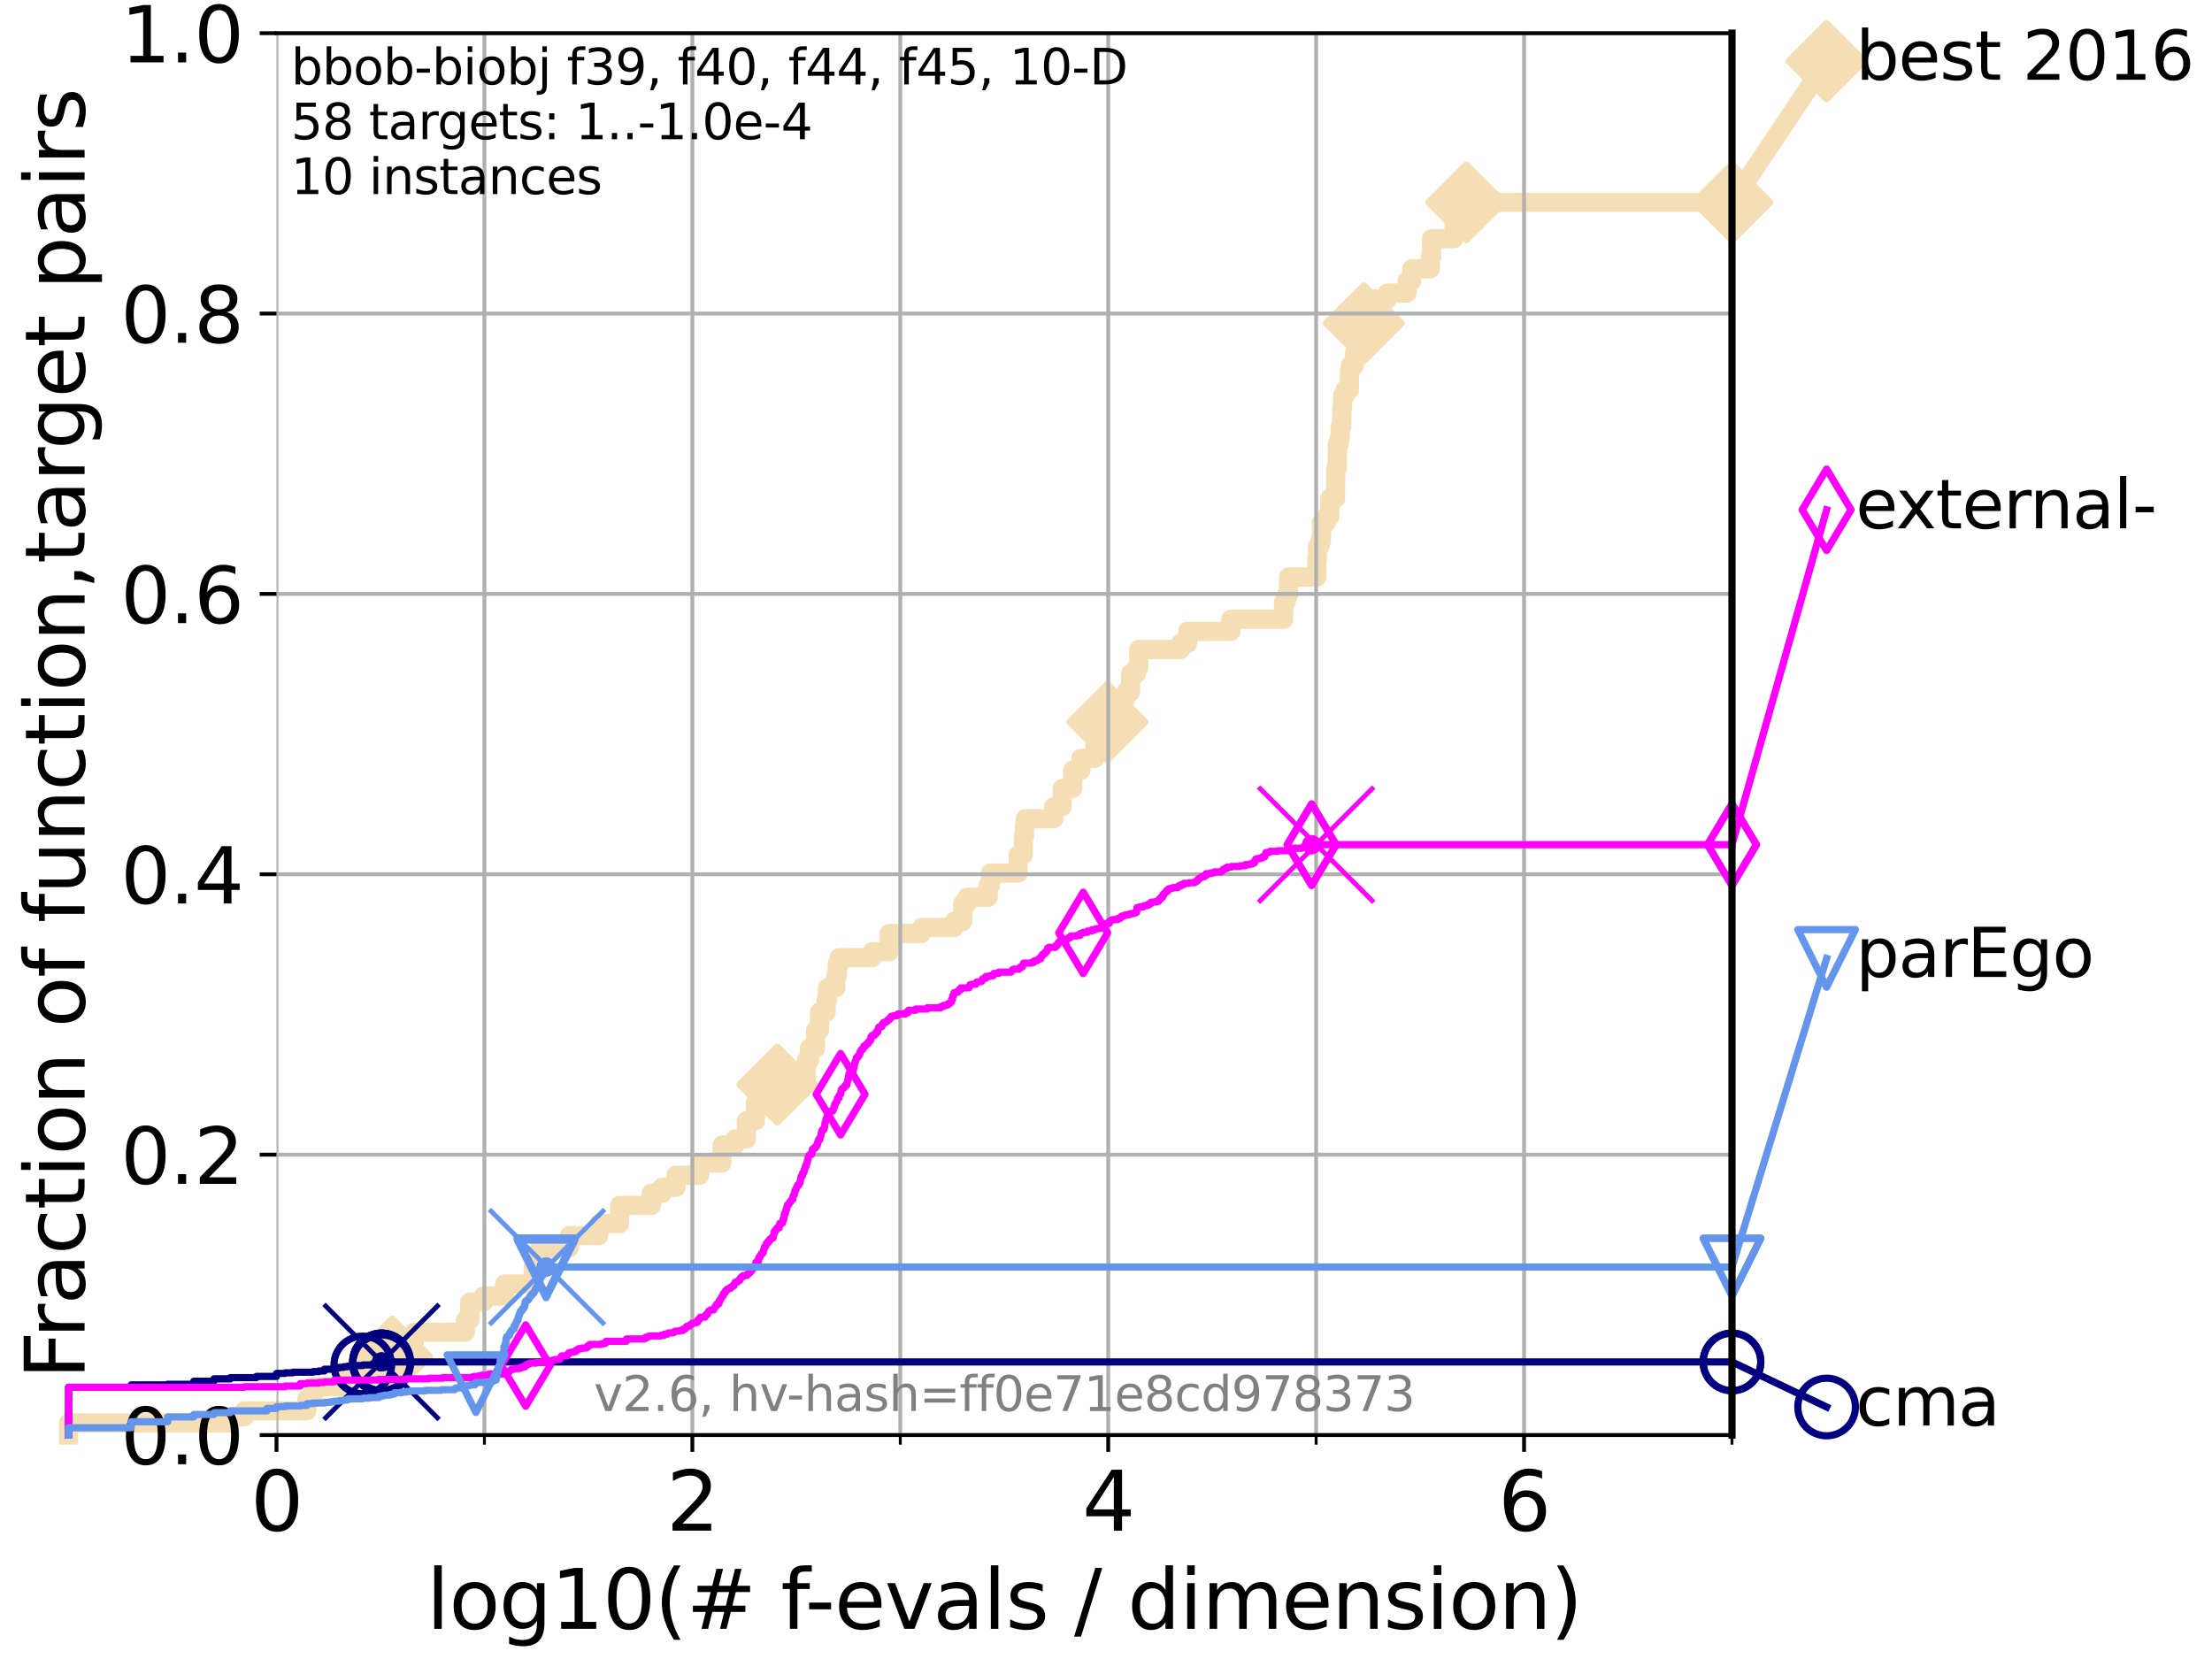 <?xml version="1.0" encoding="utf-8" standalone="no"?>
<!DOCTYPE svg PUBLIC "-//W3C//DTD SVG 1.1//EN"
  "http://www.w3.org/Graphics/SVG/1.1/DTD/svg11.dtd">
<svg xmlns:xlink="http://www.w3.org/1999/xlink" width="460.8pt" height="345.6pt" viewBox="0 0 460.8 345.6" xmlns="http://www.w3.org/2000/svg" version="1.1">
 <defs>
  <style type="text/css">*{stroke-linejoin: round; stroke-linecap: butt}</style>
 </defs>
 <g id="figure_1">
  <g id="patch_1">
   <path d="M 0 345.6 
L 460.8 345.6 
L 460.8 0 
L 0 0 
z
" style="fill: #ffffff"/>
  </g>
  <g id="axes_1">
   <g id="patch_2">
    <path d="M 57.6 298.944 
L 360.806 298.944 
L 360.806 6.912 
L 57.6 6.912 
z
" style="fill: #ffffff"/>
   </g>
   <g id="line2d_1">
    <path d="M 14.285 298.944 
L 14.285 296.426 
L 47.991 296.426 
L 47.991 295.168 
L 50.89 295.168 
L 50.89 293.909 
L 63.93 293.909 
L 63.93 291.391 
L 65.227 291.391 
L 65.227 288.874 
L 71.557 288.874 
L 71.557 286.356 
L 76.285 286.356 
L 76.285 283.839 
L 81.696 283.839 
L 81.696 282.58 
L 85.471 282.58 
L 85.471 280.063 
L 86.307 280.063 
L 86.307 277.545 
L 96.951 277.545 
L 96.951 275.028 
L 97.858 275.028 
L 97.858 271.251 
L 100.726 271.251 
L 100.726 269.993 
L 105.113 269.993 
L 105.113 267.475 
L 111.007 267.475 
L 111.117 263.699 
L 112.488 263.699 
L 112.488 259.922 
L 118.598 259.922 
L 118.598 257.405 
L 124.748 257.405 
L 124.748 254.887 
L 129.083 254.887 
L 129.083 251.111 
L 135.688 251.111 
L 135.688 248.594 
L 137.972 248.594 
L 137.972 247.335 
L 140.816 247.335 
L 140.816 244.817 
L 145.73 244.817 
L 145.73 242.3 
L 150.371 242.3 
L 150.452 238.524 
L 153.142 238.524 
L 153.142 237.265 
L 155.475 237.265 
L 155.475 233.489 
L 157.373 233.489 
L 157.373 229.712 
L 159.833 229.712 
L 159.833 228.454 
L 161.475 228.454 
L 161.475 225.936 
L 161.935 225.936 
L 161.935 224.677 
L 167.979 224.677 
L 167.979 220.901 
L 168.617 220.901 
L 168.617 218.383 
L 169.895 218.383 
L 169.895 214.607 
L 170.709 214.607 
L 170.709 210.831 
L 172.097 210.831 
L 172.097 208.313 
L 172.356 208.313 
L 172.356 205.796 
L 174.126 205.796 
L 174.126 203.278 
L 174.431 203.278 
L 174.431 200.761 
L 174.838 200.761 
L 174.838 199.502 
L 181.705 199.502 
L 181.705 198.243 
L 185.241 198.243 
L 185.241 194.467 
L 191.975 194.467 
L 191.975 193.208 
L 198.763 193.208 
L 198.763 191.95 
L 200.563 191.95 
L 200.563 188.173 
L 201.512 188.173 
L 201.512 186.914 
L 205.862 186.914 
L 205.862 184.397 
L 206.357 184.397 
L 206.357 181.879 
L 212.1 181.879 
L 212.1 178.103 
L 213.176 178.103 
L 213.176 174.327 
L 213.412 174.327 
L 213.412 171.809 
L 213.617 171.809 
L 213.617 170.551 
L 219.526 170.551 
L 219.526 168.033 
L 221.268 168.033 
L 221.268 164.257 
L 223.468 164.257 
L 223.468 160.481 
L 225.167 160.481 
L 225.167 157.963 
L 228.086 157.963 
L 228.086 155.446 
L 229.172 155.446 
L 229.172 152.928 
L 229.882 152.928 
L 229.882 151.669 
L 230.716 151.669 
L 230.716 150.41 
L 231.01 150.41 
L 231.01 147.893 
L 233.262 147.893 
L 233.262 145.375 
L 234.551 145.375 
L 234.551 144.117 
L 235.507 144.117 
L 235.507 140.34 
L 236.739 140.34 
L 236.739 139.082 
L 237.217 139.082 
L 237.217 135.305 
L 245.949 135.305 
L 245.949 134.047 
L 247.397 134.047 
L 247.397 131.529 
L 256.39 131.529 
L 256.39 129.012 
L 267.404 129.012 
L 267.404 125.235 
L 267.954 125.235 
L 267.954 123.977 
L 268.43 123.977 
L 268.43 120.2 
L 274.315 120.2 
L 274.315 116.424 
L 274.436 116.424 
L 274.436 113.906 
L 274.984 113.906 
L 274.984 112.648 
L 275.29 112.648 
L 275.29 108.871 
L 276.247 108.871 
L 276.247 107.613 
L 277.024 107.613 
L 277.024 103.836 
L 278.218 103.836 
L 278.254 97.543 
L 278.58 97.543 
L 278.617 92.508 
L 278.983 92.508 
L 278.983 91.249 
L 279.19 91.249 
L 279.19 88.731 
L 279.534 88.731 
L 279.534 84.955 
L 279.679 84.955 
L 279.679 82.438 
L 280.199 82.438 
L 280.199 81.179 
L 281.104 81.179 
L 281.104 77.402 
L 281.286 77.402 
L 281.286 76.144 
L 282.165 76.144 
L 282.165 73.626 
L 282.725 73.626 
L 282.725 72.367 
L 283.426 72.367 
L 283.426 69.85 
L 284.109 69.85 
L 284.109 67.332 
L 286.105 67.332 
L 286.105 63.556 
L 286.353 63.556 
L 286.353 62.297 
L 289.028 62.297 
L 289.028 61.039 
L 293.112 61.039 
L 293.112 58.521 
L 294.079 58.521 
L 294.079 56.004 
L 297.974 56.004 
L 297.974 53.486 
L 298.224 53.486 
L 298.224 49.71 
L 302.913 49.71 
L 302.913 45.934 
L 305.441 45.934 
L 305.441 42.157 
L 360.806 42.157 
L 360.806 42.157 
" style="fill: none; stroke: #f5deb3; stroke-width: 4; stroke-linecap: square"/>
   </g>
   <g id="line2d_2">
    <defs>
     <path id="m1552d224ac" d="M 0 7.778 
L 7.778 0 
L 0 -7.778 
L -7.778 0 
z
" style="stroke: #f5deb3; stroke-width: 1.5; stroke-linejoin: miter"/>
    </defs>
    <g>
     <use xlink:href="#m1552d224ac" x="81.696" y="282.58" style="fill: #f5deb3; stroke: #f5deb3; stroke-width: 1.5; stroke-linejoin: miter"/>
     <use xlink:href="#m1552d224ac" x="161.935" y="225.936" style="fill: #f5deb3; stroke: #f5deb3; stroke-width: 1.5; stroke-linejoin: miter"/>
     <use xlink:href="#m1552d224ac" x="230.716" y="150.41" style="fill: #f5deb3; stroke: #f5deb3; stroke-width: 1.5; stroke-linejoin: miter"/>
     <use xlink:href="#m1552d224ac" x="284.109" y="67.332" style="fill: #f5deb3; stroke: #f5deb3; stroke-width: 1.5; stroke-linejoin: miter"/>
     <use xlink:href="#m1552d224ac" x="305.441" y="42.157" style="fill: #f5deb3; stroke: #f5deb3; stroke-width: 1.5; stroke-linejoin: miter"/>
     <use xlink:href="#m1552d224ac" x="360.806" y="42.157" style="fill: #f5deb3; stroke: #f5deb3; stroke-width: 1.5; stroke-linejoin: miter"/>
    </g>
   </g>
   <g id="line2d_3">
    <path style="fill: none; stroke: #f5deb3; stroke-width: 4; stroke-linecap: square"/>
    <g/>
   </g>
   <g id="line2d_4">
    <path d="M 360.806 42.157 
L 380.515 12.753 
" style="fill: none; stroke: #f5deb3; stroke-width: 4; stroke-linecap: square"/>
    <g>
     <use xlink:href="#m1552d224ac" x="360.806" y="42.157" style="fill: #f5deb3; stroke: #f5deb3; stroke-width: 1.5; stroke-linejoin: miter"/>
     <use xlink:href="#m1552d224ac" x="380.515" y="12.753" style="fill: #f5deb3; stroke: #f5deb3; stroke-width: 1.5; stroke-linejoin: miter"/>
    </g>
   </g>
   <g id="matplotlib.axis_1">
    <g id="xtick_1">
     <g id="line2d_5">
      <path d="M 57.6 298.944 
L 57.6 6.912 
" clip-path="url(#p2db96f1e00)" style="fill: none; stroke: #b0b0b0; stroke-width: 0.8; stroke-linecap: square"/>
     </g>
     <g id="line2d_6">
      <defs>
       <path id="m5f204ed980" d="M 0 0 
L 0 3.5 
" style="stroke: #000000; stroke-width: 0.8"/>
      </defs>
      <g>
       <use xlink:href="#m5f204ed980" x="57.6" y="298.944" style="stroke: #000000; stroke-width: 0.8"/>
      </g>
     </g>
     <g id="text_1">
      <!-- 0 -->
      <g transform="translate(52.192 318.861)scale(0.17 -0.17)">
       <defs>
        <path id="DejaVuSans-30" d="M 2034 4250 
Q 1547 4250 1301 3770 
Q 1056 3291 1056 2328 
Q 1056 1369 1301 889 
Q 1547 409 2034 409 
Q 2525 409 2770 889 
Q 3016 1369 3016 2328 
Q 3016 3291 2770 3770 
Q 2525 4250 2034 4250 
z
M 2034 4750 
Q 2819 4750 3233 4129 
Q 3647 3509 3647 2328 
Q 3647 1150 3233 529 
Q 2819 -91 2034 -91 
Q 1250 -91 836 529 
Q 422 1150 422 2328 
Q 422 3509 836 4129 
Q 1250 4750 2034 4750 
z
" transform="scale(0.016)"/>
       </defs>
       <use xlink:href="#DejaVuSans-30"/>
      </g>
     </g>
    </g>
    <g id="xtick_2">
     <g id="line2d_7">
      <path d="M 144.23 298.944 
L 144.23 6.912 
" clip-path="url(#p2db96f1e00)" style="fill: none; stroke: #b0b0b0; stroke-width: 0.8; stroke-linecap: square"/>
     </g>
     <g id="line2d_8">
      <g>
       <use xlink:href="#m5f204ed980" x="144.23" y="298.944" style="stroke: #000000; stroke-width: 0.8"/>
      </g>
     </g>
     <g id="text_2">
      <!-- 2 -->
      <g transform="translate(138.822 318.861)scale(0.17 -0.17)">
       <defs>
        <path id="DejaVuSans-32" d="M 1228 531 
L 3431 531 
L 3431 0 
L 469 0 
L 469 531 
Q 828 903 1448 1529 
Q 2069 2156 2228 2338 
Q 2531 2678 2651 2914 
Q 2772 3150 2772 3378 
Q 2772 3750 2511 3984 
Q 2250 4219 1831 4219 
Q 1534 4219 1204 4116 
Q 875 4013 500 3803 
L 500 4441 
Q 881 4594 1212 4672 
Q 1544 4750 1819 4750 
Q 2544 4750 2975 4387 
Q 3406 4025 3406 3419 
Q 3406 3131 3298 2873 
Q 3191 2616 2906 2266 
Q 2828 2175 2409 1742 
Q 1991 1309 1228 531 
z
" transform="scale(0.016)"/>
       </defs>
       <use xlink:href="#DejaVuSans-32"/>
      </g>
     </g>
    </g>
    <g id="xtick_3">
     <g id="line2d_9">
      <path d="M 230.861 298.944 
L 230.861 6.912 
" clip-path="url(#p2db96f1e00)" style="fill: none; stroke: #b0b0b0; stroke-width: 0.8; stroke-linecap: square"/>
     </g>
     <g id="line2d_10">
      <g>
       <use xlink:href="#m5f204ed980" x="230.861" y="298.944" style="stroke: #000000; stroke-width: 0.8"/>
      </g>
     </g>
     <g id="text_3">
      <!-- 4 -->
      <g transform="translate(225.453 318.861)scale(0.17 -0.17)">
       <defs>
        <path id="DejaVuSans-34" d="M 2419 4116 
L 825 1625 
L 2419 1625 
L 2419 4116 
z
M 2253 4666 
L 3047 4666 
L 3047 1625 
L 3713 1625 
L 3713 1100 
L 3047 1100 
L 3047 0 
L 2419 0 
L 2419 1100 
L 313 1100 
L 313 1709 
L 2253 4666 
z
" transform="scale(0.016)"/>
       </defs>
       <use xlink:href="#DejaVuSans-34"/>
      </g>
     </g>
    </g>
    <g id="xtick_4">
     <g id="line2d_11">
      <path d="M 317.491 298.944 
L 317.491 6.912 
" clip-path="url(#p2db96f1e00)" style="fill: none; stroke: #b0b0b0; stroke-width: 0.8; stroke-linecap: square"/>
     </g>
     <g id="line2d_12">
      <g>
       <use xlink:href="#m5f204ed980" x="317.491" y="298.944" style="stroke: #000000; stroke-width: 0.8"/>
      </g>
     </g>
     <g id="text_4">
      <!-- 6 -->
      <g transform="translate(312.083 318.861)scale(0.17 -0.17)">
       <defs>
        <path id="DejaVuSans-36" d="M 2113 2584 
Q 1688 2584 1439 2293 
Q 1191 2003 1191 1497 
Q 1191 994 1439 701 
Q 1688 409 2113 409 
Q 2538 409 2786 701 
Q 3034 994 3034 1497 
Q 3034 2003 2786 2293 
Q 2538 2584 2113 2584 
z
M 3366 4563 
L 3366 3988 
Q 3128 4100 2886 4159 
Q 2644 4219 2406 4219 
Q 1781 4219 1451 3797 
Q 1122 3375 1075 2522 
Q 1259 2794 1537 2939 
Q 1816 3084 2150 3084 
Q 2853 3084 3261 2657 
Q 3669 2231 3669 1497 
Q 3669 778 3244 343 
Q 2819 -91 2113 -91 
Q 1303 -91 875 529 
Q 447 1150 447 2328 
Q 447 3434 972 4092 
Q 1497 4750 2381 4750 
Q 2619 4750 2861 4703 
Q 3103 4656 3366 4563 
z
" transform="scale(0.016)"/>
       </defs>
       <use xlink:href="#DejaVuSans-36"/>
      </g>
     </g>
    </g>
    <g id="xtick_5">
     <g id="line2d_13">
      <path d="M 100.915 298.944 
L 100.915 6.912 
" clip-path="url(#p2db96f1e00)" style="fill: none; stroke: #b0b0b0; stroke-width: 0.8; stroke-linecap: square"/>
     </g>
     <g id="line2d_14">
      <defs>
       <path id="m0b8502f43a" d="M 0 0 
L 0 2 
" style="stroke: #000000; stroke-width: 0.6"/>
      </defs>
      <g>
       <use xlink:href="#m0b8502f43a" x="100.915" y="298.944" style="stroke: #000000; stroke-width: 0.6"/>
      </g>
     </g>
    </g>
    <g id="xtick_6">
     <g id="line2d_15">
      <path d="M 187.546 298.944 
L 187.546 6.912 
" clip-path="url(#p2db96f1e00)" style="fill: none; stroke: #b0b0b0; stroke-width: 0.8; stroke-linecap: square"/>
     </g>
     <g id="line2d_16">
      <g>
       <use xlink:href="#m0b8502f43a" x="187.546" y="298.944" style="stroke: #000000; stroke-width: 0.6"/>
      </g>
     </g>
    </g>
    <g id="xtick_7">
     <g id="line2d_17">
      <path d="M 274.176 298.944 
L 274.176 6.912 
" clip-path="url(#p2db96f1e00)" style="fill: none; stroke: #b0b0b0; stroke-width: 0.8; stroke-linecap: square"/>
     </g>
     <g id="line2d_18">
      <g>
       <use xlink:href="#m0b8502f43a" x="274.176" y="298.944" style="stroke: #000000; stroke-width: 0.6"/>
      </g>
     </g>
    </g>
    <g id="xtick_8">
     <g id="line2d_19">
      <path d="M 360.806 298.944 
L 360.806 6.912 
" clip-path="url(#p2db96f1e00)" style="fill: none; stroke: #b0b0b0; stroke-width: 0.8; stroke-linecap: square"/>
     </g>
     <g id="line2d_20">
      <g>
       <use xlink:href="#m0b8502f43a" x="360.806" y="298.944" style="stroke: #000000; stroke-width: 0.6"/>
      </g>
     </g>
    </g>
    <g id="text_5">
     <!-- log10(# f-evals / dimension) -->
     <g transform="translate(88.823 339.314)scale(0.17 -0.17)">
      <defs>
       <path id="DejaVuSans-6c" d="M 603 4863 
L 1178 4863 
L 1178 0 
L 603 0 
L 603 4863 
z
" transform="scale(0.016)"/>
       <path id="DejaVuSans-6f" d="M 1959 3097 
Q 1497 3097 1228 2736 
Q 959 2375 959 1747 
Q 959 1119 1226 758 
Q 1494 397 1959 397 
Q 2419 397 2687 759 
Q 2956 1122 2956 1747 
Q 2956 2369 2687 2733 
Q 2419 3097 1959 3097 
z
M 1959 3584 
Q 2709 3584 3137 3096 
Q 3566 2609 3566 1747 
Q 3566 888 3137 398 
Q 2709 -91 1959 -91 
Q 1206 -91 779 398 
Q 353 888 353 1747 
Q 353 2609 779 3096 
Q 1206 3584 1959 3584 
z
" transform="scale(0.016)"/>
       <path id="DejaVuSans-67" d="M 2906 1791 
Q 2906 2416 2648 2759 
Q 2391 3103 1925 3103 
Q 1463 3103 1205 2759 
Q 947 2416 947 1791 
Q 947 1169 1205 825 
Q 1463 481 1925 481 
Q 2391 481 2648 825 
Q 2906 1169 2906 1791 
z
M 3481 434 
Q 3481 -459 3084 -895 
Q 2688 -1331 1869 -1331 
Q 1566 -1331 1297 -1286 
Q 1028 -1241 775 -1147 
L 775 -588 
Q 1028 -725 1275 -790 
Q 1522 -856 1778 -856 
Q 2344 -856 2625 -561 
Q 2906 -266 2906 331 
L 2906 616 
Q 2728 306 2450 153 
Q 2172 0 1784 0 
Q 1141 0 747 490 
Q 353 981 353 1791 
Q 353 2603 747 3093 
Q 1141 3584 1784 3584 
Q 2172 3584 2450 3431 
Q 2728 3278 2906 2969 
L 2906 3500 
L 3481 3500 
L 3481 434 
z
" transform="scale(0.016)"/>
       <path id="DejaVuSans-31" d="M 794 531 
L 1825 531 
L 1825 4091 
L 703 3866 
L 703 4441 
L 1819 4666 
L 2450 4666 
L 2450 531 
L 3481 531 
L 3481 0 
L 794 0 
L 794 531 
z
" transform="scale(0.016)"/>
       <path id="DejaVuSans-28" d="M 1984 4856 
Q 1566 4138 1362 3434 
Q 1159 2731 1159 2009 
Q 1159 1288 1364 580 
Q 1569 -128 1984 -844 
L 1484 -844 
Q 1016 -109 783 600 
Q 550 1309 550 2009 
Q 550 2706 781 3412 
Q 1013 4119 1484 4856 
L 1984 4856 
z
" transform="scale(0.016)"/>
       <path id="DejaVuSans-23" d="M 3272 2816 
L 2363 2816 
L 2100 1772 
L 3016 1772 
L 3272 2816 
z
M 2803 4594 
L 2478 3297 
L 3391 3297 
L 3719 4594 
L 4219 4594 
L 3897 3297 
L 4872 3297 
L 4872 2816 
L 3775 2816 
L 3519 1772 
L 4513 1772 
L 4513 1294 
L 3397 1294 
L 3072 0 
L 2572 0 
L 2894 1294 
L 1978 1294 
L 1656 0 
L 1153 0 
L 1478 1294 
L 494 1294 
L 494 1772 
L 1594 1772 
L 1856 2816 
L 850 2816 
L 850 3297 
L 1978 3297 
L 2297 4594 
L 2803 4594 
z
" transform="scale(0.016)"/>
       <path id="DejaVuSans-20" transform="scale(0.016)"/>
       <path id="DejaVuSans-66" d="M 2375 4863 
L 2375 4384 
L 1825 4384 
Q 1516 4384 1395 4259 
Q 1275 4134 1275 3809 
L 1275 3500 
L 2222 3500 
L 2222 3053 
L 1275 3053 
L 1275 0 
L 697 0 
L 697 3053 
L 147 3053 
L 147 3500 
L 697 3500 
L 697 3744 
Q 697 4328 969 4595 
Q 1241 4863 1831 4863 
L 2375 4863 
z
" transform="scale(0.016)"/>
       <path id="DejaVuSans-2d" d="M 313 2009 
L 1997 2009 
L 1997 1497 
L 313 1497 
L 313 2009 
z
" transform="scale(0.016)"/>
       <path id="DejaVuSans-65" d="M 3597 1894 
L 3597 1613 
L 953 1613 
Q 991 1019 1311 708 
Q 1631 397 2203 397 
Q 2534 397 2845 478 
Q 3156 559 3463 722 
L 3463 178 
Q 3153 47 2828 -22 
Q 2503 -91 2169 -91 
Q 1331 -91 842 396 
Q 353 884 353 1716 
Q 353 2575 817 3079 
Q 1281 3584 2069 3584 
Q 2775 3584 3186 3129 
Q 3597 2675 3597 1894 
z
M 3022 2063 
Q 3016 2534 2758 2815 
Q 2500 3097 2075 3097 
Q 1594 3097 1305 2825 
Q 1016 2553 972 2059 
L 3022 2063 
z
" transform="scale(0.016)"/>
       <path id="DejaVuSans-76" d="M 191 3500 
L 800 3500 
L 1894 563 
L 2988 3500 
L 3597 3500 
L 2284 0 
L 1503 0 
L 191 3500 
z
" transform="scale(0.016)"/>
       <path id="DejaVuSans-61" d="M 2194 1759 
Q 1497 1759 1228 1600 
Q 959 1441 959 1056 
Q 959 750 1161 570 
Q 1363 391 1709 391 
Q 2188 391 2477 730 
Q 2766 1069 2766 1631 
L 2766 1759 
L 2194 1759 
z
M 3341 1997 
L 3341 0 
L 2766 0 
L 2766 531 
Q 2569 213 2275 61 
Q 1981 -91 1556 -91 
Q 1019 -91 701 211 
Q 384 513 384 1019 
Q 384 1609 779 1909 
Q 1175 2209 1959 2209 
L 2766 2209 
L 2766 2266 
Q 2766 2663 2505 2880 
Q 2244 3097 1772 3097 
Q 1472 3097 1187 3025 
Q 903 2953 641 2809 
L 641 3341 
Q 956 3463 1253 3523 
Q 1550 3584 1831 3584 
Q 2591 3584 2966 3190 
Q 3341 2797 3341 1997 
z
" transform="scale(0.016)"/>
       <path id="DejaVuSans-73" d="M 2834 3397 
L 2834 2853 
Q 2591 2978 2328 3040 
Q 2066 3103 1784 3103 
Q 1356 3103 1142 2972 
Q 928 2841 928 2578 
Q 928 2378 1081 2264 
Q 1234 2150 1697 2047 
L 1894 2003 
Q 2506 1872 2764 1633 
Q 3022 1394 3022 966 
Q 3022 478 2636 193 
Q 2250 -91 1575 -91 
Q 1294 -91 989 -36 
Q 684 19 347 128 
L 347 722 
Q 666 556 975 473 
Q 1284 391 1588 391 
Q 1994 391 2212 530 
Q 2431 669 2431 922 
Q 2431 1156 2273 1281 
Q 2116 1406 1581 1522 
L 1381 1569 
Q 847 1681 609 1914 
Q 372 2147 372 2553 
Q 372 3047 722 3315 
Q 1072 3584 1716 3584 
Q 2034 3584 2315 3537 
Q 2597 3491 2834 3397 
z
" transform="scale(0.016)"/>
       <path id="DejaVuSans-2f" d="M 1625 4666 
L 2156 4666 
L 531 -594 
L 0 -594 
L 1625 4666 
z
" transform="scale(0.016)"/>
       <path id="DejaVuSans-64" d="M 2906 2969 
L 2906 4863 
L 3481 4863 
L 3481 0 
L 2906 0 
L 2906 525 
Q 2725 213 2448 61 
Q 2172 -91 1784 -91 
Q 1150 -91 751 415 
Q 353 922 353 1747 
Q 353 2572 751 3078 
Q 1150 3584 1784 3584 
Q 2172 3584 2448 3432 
Q 2725 3281 2906 2969 
z
M 947 1747 
Q 947 1113 1208 752 
Q 1469 391 1925 391 
Q 2381 391 2643 752 
Q 2906 1113 2906 1747 
Q 2906 2381 2643 2742 
Q 2381 3103 1925 3103 
Q 1469 3103 1208 2742 
Q 947 2381 947 1747 
z
" transform="scale(0.016)"/>
       <path id="DejaVuSans-69" d="M 603 3500 
L 1178 3500 
L 1178 0 
L 603 0 
L 603 3500 
z
M 603 4863 
L 1178 4863 
L 1178 4134 
L 603 4134 
L 603 4863 
z
" transform="scale(0.016)"/>
       <path id="DejaVuSans-6d" d="M 3328 2828 
Q 3544 3216 3844 3400 
Q 4144 3584 4550 3584 
Q 5097 3584 5394 3201 
Q 5691 2819 5691 2113 
L 5691 0 
L 5113 0 
L 5113 2094 
Q 5113 2597 4934 2840 
Q 4756 3084 4391 3084 
Q 3944 3084 3684 2787 
Q 3425 2491 3425 1978 
L 3425 0 
L 2847 0 
L 2847 2094 
Q 2847 2600 2669 2842 
Q 2491 3084 2119 3084 
Q 1678 3084 1418 2786 
Q 1159 2488 1159 1978 
L 1159 0 
L 581 0 
L 581 3500 
L 1159 3500 
L 1159 2956 
Q 1356 3278 1631 3431 
Q 1906 3584 2284 3584 
Q 2666 3584 2933 3390 
Q 3200 3197 3328 2828 
z
" transform="scale(0.016)"/>
       <path id="DejaVuSans-6e" d="M 3513 2113 
L 3513 0 
L 2938 0 
L 2938 2094 
Q 2938 2591 2744 2837 
Q 2550 3084 2163 3084 
Q 1697 3084 1428 2787 
Q 1159 2491 1159 1978 
L 1159 0 
L 581 0 
L 581 3500 
L 1159 3500 
L 1159 2956 
Q 1366 3272 1645 3428 
Q 1925 3584 2291 3584 
Q 2894 3584 3203 3211 
Q 3513 2838 3513 2113 
z
" transform="scale(0.016)"/>
       <path id="DejaVuSans-29" d="M 513 4856 
L 1013 4856 
Q 1481 4119 1714 3412 
Q 1947 2706 1947 2009 
Q 1947 1309 1714 600 
Q 1481 -109 1013 -844 
L 513 -844 
Q 928 -128 1133 580 
Q 1338 1288 1338 2009 
Q 1338 2731 1133 3434 
Q 928 4138 513 4856 
z
" transform="scale(0.016)"/>
      </defs>
      <use xlink:href="#DejaVuSans-6c"/>
      <use xlink:href="#DejaVuSans-6f" x="27.783"/>
      <use xlink:href="#DejaVuSans-67" x="88.965"/>
      <use xlink:href="#DejaVuSans-31" x="152.441"/>
      <use xlink:href="#DejaVuSans-30" x="216.064"/>
      <use xlink:href="#DejaVuSans-28" x="279.688"/>
      <use xlink:href="#DejaVuSans-23" x="318.701"/>
      <use xlink:href="#DejaVuSans-20" x="402.49"/>
      <use xlink:href="#DejaVuSans-66" x="434.277"/>
      <use xlink:href="#DejaVuSans-2d" x="463.982"/>
      <use xlink:href="#DejaVuSans-65" x="500.066"/>
      <use xlink:href="#DejaVuSans-76" x="561.59"/>
      <use xlink:href="#DejaVuSans-61" x="620.77"/>
      <use xlink:href="#DejaVuSans-6c" x="682.049"/>
      <use xlink:href="#DejaVuSans-73" x="709.832"/>
      <use xlink:href="#DejaVuSans-20" x="761.932"/>
      <use xlink:href="#DejaVuSans-2f" x="793.719"/>
      <use xlink:href="#DejaVuSans-20" x="827.41"/>
      <use xlink:href="#DejaVuSans-64" x="859.197"/>
      <use xlink:href="#DejaVuSans-69" x="922.674"/>
      <use xlink:href="#DejaVuSans-6d" x="950.457"/>
      <use xlink:href="#DejaVuSans-65" x="1047.869"/>
      <use xlink:href="#DejaVuSans-6e" x="1109.393"/>
      <use xlink:href="#DejaVuSans-73" x="1172.771"/>
      <use xlink:href="#DejaVuSans-69" x="1224.871"/>
      <use xlink:href="#DejaVuSans-6f" x="1252.654"/>
      <use xlink:href="#DejaVuSans-6e" x="1313.836"/>
      <use xlink:href="#DejaVuSans-29" x="1377.215"/>
     </g>
    </g>
   </g>
   <g id="matplotlib.axis_2">
    <g id="ytick_1">
     <g id="line2d_21">
      <path d="M 57.6 298.944 
L 360.806 298.944 
" clip-path="url(#p2db96f1e00)" style="fill: none; stroke: #b0b0b0; stroke-width: 0.8; stroke-linecap: square"/>
     </g>
     <g id="line2d_22">
      <defs>
       <path id="m98da6f296a" d="M 0 0 
L -3.5 0 
" style="stroke: #000000; stroke-width: 0.8"/>
      </defs>
      <g>
       <use xlink:href="#m98da6f296a" x="57.6" y="298.944" style="stroke: #000000; stroke-width: 0.8"/>
      </g>
     </g>
     <g id="text_6">
      <!-- 0.0 -->
      <g transform="translate(25.155 305.023)scale(0.16 -0.16)">
       <defs>
        <path id="DejaVuSans-2e" d="M 684 794 
L 1344 794 
L 1344 0 
L 684 0 
L 684 794 
z
" transform="scale(0.016)"/>
       </defs>
       <use xlink:href="#DejaVuSans-30"/>
       <use xlink:href="#DejaVuSans-2e" x="63.623"/>
       <use xlink:href="#DejaVuSans-30" x="95.41"/>
      </g>
     </g>
    </g>
    <g id="ytick_2">
     <g id="line2d_23">
      <path d="M 57.6 240.538 
L 360.806 240.538 
" clip-path="url(#p2db96f1e00)" style="fill: none; stroke: #b0b0b0; stroke-width: 0.8; stroke-linecap: square"/>
     </g>
     <g id="line2d_24">
      <g>
       <use xlink:href="#m98da6f296a" x="57.6" y="240.538" style="stroke: #000000; stroke-width: 0.8"/>
      </g>
     </g>
     <g id="text_7">
      <!-- 0.2 -->
      <g transform="translate(25.155 246.616)scale(0.16 -0.16)">
       <use xlink:href="#DejaVuSans-30"/>
       <use xlink:href="#DejaVuSans-2e" x="63.623"/>
       <use xlink:href="#DejaVuSans-32" x="95.41"/>
      </g>
     </g>
    </g>
    <g id="ytick_3">
     <g id="line2d_25">
      <path d="M 57.6 182.131 
L 360.806 182.131 
" clip-path="url(#p2db96f1e00)" style="fill: none; stroke: #b0b0b0; stroke-width: 0.8; stroke-linecap: square"/>
     </g>
     <g id="line2d_26">
      <g>
       <use xlink:href="#m98da6f296a" x="57.6" y="182.131" style="stroke: #000000; stroke-width: 0.8"/>
      </g>
     </g>
     <g id="text_8">
      <!-- 0.4 -->
      <g transform="translate(25.155 188.21)scale(0.16 -0.16)">
       <use xlink:href="#DejaVuSans-30"/>
       <use xlink:href="#DejaVuSans-2e" x="63.623"/>
       <use xlink:href="#DejaVuSans-34" x="95.41"/>
      </g>
     </g>
    </g>
    <g id="ytick_4">
     <g id="line2d_27">
      <path d="M 57.6 123.725 
L 360.806 123.725 
" clip-path="url(#p2db96f1e00)" style="fill: none; stroke: #b0b0b0; stroke-width: 0.8; stroke-linecap: square"/>
     </g>
     <g id="line2d_28">
      <g>
       <use xlink:href="#m98da6f296a" x="57.6" y="123.725" style="stroke: #000000; stroke-width: 0.8"/>
      </g>
     </g>
     <g id="text_9">
      <!-- 0.6 -->
      <g transform="translate(25.155 129.804)scale(0.16 -0.16)">
       <use xlink:href="#DejaVuSans-30"/>
       <use xlink:href="#DejaVuSans-2e" x="63.623"/>
       <use xlink:href="#DejaVuSans-36" x="95.41"/>
      </g>
     </g>
    </g>
    <g id="ytick_5">
     <g id="line2d_29">
      <path d="M 57.6 65.318 
L 360.806 65.318 
" clip-path="url(#p2db96f1e00)" style="fill: none; stroke: #b0b0b0; stroke-width: 0.8; stroke-linecap: square"/>
     </g>
     <g id="line2d_30">
      <g>
       <use xlink:href="#m98da6f296a" x="57.6" y="65.318" style="stroke: #000000; stroke-width: 0.8"/>
      </g>
     </g>
     <g id="text_10">
      <!-- 0.8 -->
      <g transform="translate(25.155 71.397)scale(0.16 -0.16)">
       <defs>
        <path id="DejaVuSans-38" d="M 2034 2216 
Q 1584 2216 1326 1975 
Q 1069 1734 1069 1313 
Q 1069 891 1326 650 
Q 1584 409 2034 409 
Q 2484 409 2743 651 
Q 3003 894 3003 1313 
Q 3003 1734 2745 1975 
Q 2488 2216 2034 2216 
z
M 1403 2484 
Q 997 2584 770 2862 
Q 544 3141 544 3541 
Q 544 4100 942 4425 
Q 1341 4750 2034 4750 
Q 2731 4750 3128 4425 
Q 3525 4100 3525 3541 
Q 3525 3141 3298 2862 
Q 3072 2584 2669 2484 
Q 3125 2378 3379 2068 
Q 3634 1759 3634 1313 
Q 3634 634 3220 271 
Q 2806 -91 2034 -91 
Q 1263 -91 848 271 
Q 434 634 434 1313 
Q 434 1759 690 2068 
Q 947 2378 1403 2484 
z
M 1172 3481 
Q 1172 3119 1398 2916 
Q 1625 2713 2034 2713 
Q 2441 2713 2670 2916 
Q 2900 3119 2900 3481 
Q 2900 3844 2670 4047 
Q 2441 4250 2034 4250 
Q 1625 4250 1398 4047 
Q 1172 3844 1172 3481 
z
" transform="scale(0.016)"/>
       </defs>
       <use xlink:href="#DejaVuSans-30"/>
       <use xlink:href="#DejaVuSans-2e" x="63.623"/>
       <use xlink:href="#DejaVuSans-38" x="95.41"/>
      </g>
     </g>
    </g>
    <g id="ytick_6">
     <g id="line2d_31">
      <path d="M 57.6 6.912 
L 360.806 6.912 
" clip-path="url(#p2db96f1e00)" style="fill: none; stroke: #b0b0b0; stroke-width: 0.8; stroke-linecap: square"/>
     </g>
     <g id="line2d_32">
      <g>
       <use xlink:href="#m98da6f296a" x="57.6" y="6.912" style="stroke: #000000; stroke-width: 0.8"/>
      </g>
     </g>
     <g id="text_11">
      <!-- 1.0 -->
      <g transform="translate(25.155 12.991)scale(0.16 -0.16)">
       <use xlink:href="#DejaVuSans-31"/>
       <use xlink:href="#DejaVuSans-2e" x="63.623"/>
       <use xlink:href="#DejaVuSans-30" x="95.41"/>
      </g>
     </g>
    </g>
    <g id="text_12">
     <!-- Fraction of function,target pairs -->
     <g transform="translate(17.62 287.313)rotate(-90)scale(0.17 -0.17)">
      <defs>
       <path id="DejaVuSans-46" d="M 628 4666 
L 3309 4666 
L 3309 4134 
L 1259 4134 
L 1259 2759 
L 3109 2759 
L 3109 2228 
L 1259 2228 
L 1259 0 
L 628 0 
L 628 4666 
z
" transform="scale(0.016)"/>
       <path id="DejaVuSans-72" d="M 2631 2963 
Q 2534 3019 2420 3045 
Q 2306 3072 2169 3072 
Q 1681 3072 1420 2755 
Q 1159 2438 1159 1844 
L 1159 0 
L 581 0 
L 581 3500 
L 1159 3500 
L 1159 2956 
Q 1341 3275 1631 3429 
Q 1922 3584 2338 3584 
Q 2397 3584 2469 3576 
Q 2541 3569 2628 3553 
L 2631 2963 
z
" transform="scale(0.016)"/>
       <path id="DejaVuSans-63" d="M 3122 3366 
L 3122 2828 
Q 2878 2963 2633 3030 
Q 2388 3097 2138 3097 
Q 1578 3097 1268 2742 
Q 959 2388 959 1747 
Q 959 1106 1268 751 
Q 1578 397 2138 397 
Q 2388 397 2633 464 
Q 2878 531 3122 666 
L 3122 134 
Q 2881 22 2623 -34 
Q 2366 -91 2075 -91 
Q 1284 -91 818 406 
Q 353 903 353 1747 
Q 353 2603 823 3093 
Q 1294 3584 2113 3584 
Q 2378 3584 2631 3529 
Q 2884 3475 3122 3366 
z
" transform="scale(0.016)"/>
       <path id="DejaVuSans-74" d="M 1172 4494 
L 1172 3500 
L 2356 3500 
L 2356 3053 
L 1172 3053 
L 1172 1153 
Q 1172 725 1289 603 
Q 1406 481 1766 481 
L 2356 481 
L 2356 0 
L 1766 0 
Q 1100 0 847 248 
Q 594 497 594 1153 
L 594 3053 
L 172 3053 
L 172 3500 
L 594 3500 
L 594 4494 
L 1172 4494 
z
" transform="scale(0.016)"/>
       <path id="DejaVuSans-75" d="M 544 1381 
L 544 3500 
L 1119 3500 
L 1119 1403 
Q 1119 906 1312 657 
Q 1506 409 1894 409 
Q 2359 409 2629 706 
Q 2900 1003 2900 1516 
L 2900 3500 
L 3475 3500 
L 3475 0 
L 2900 0 
L 2900 538 
Q 2691 219 2414 64 
Q 2138 -91 1772 -91 
Q 1169 -91 856 284 
Q 544 659 544 1381 
z
M 1991 3584 
L 1991 3584 
z
" transform="scale(0.016)"/>
       <path id="DejaVuSans-2c" d="M 750 794 
L 1409 794 
L 1409 256 
L 897 -744 
L 494 -744 
L 750 256 
L 750 794 
z
" transform="scale(0.016)"/>
       <path id="DejaVuSans-70" d="M 1159 525 
L 1159 -1331 
L 581 -1331 
L 581 3500 
L 1159 3500 
L 1159 2969 
Q 1341 3281 1617 3432 
Q 1894 3584 2278 3584 
Q 2916 3584 3314 3078 
Q 3713 2572 3713 1747 
Q 3713 922 3314 415 
Q 2916 -91 2278 -91 
Q 1894 -91 1617 61 
Q 1341 213 1159 525 
z
M 3116 1747 
Q 3116 2381 2855 2742 
Q 2594 3103 2138 3103 
Q 1681 3103 1420 2742 
Q 1159 2381 1159 1747 
Q 1159 1113 1420 752 
Q 1681 391 2138 391 
Q 2594 391 2855 752 
Q 3116 1113 3116 1747 
z
" transform="scale(0.016)"/>
      </defs>
      <use xlink:href="#DejaVuSans-46"/>
      <use xlink:href="#DejaVuSans-72" x="50.27"/>
      <use xlink:href="#DejaVuSans-61" x="91.383"/>
      <use xlink:href="#DejaVuSans-63" x="152.662"/>
      <use xlink:href="#DejaVuSans-74" x="207.643"/>
      <use xlink:href="#DejaVuSans-69" x="246.852"/>
      <use xlink:href="#DejaVuSans-6f" x="274.635"/>
      <use xlink:href="#DejaVuSans-6e" x="335.816"/>
      <use xlink:href="#DejaVuSans-20" x="399.195"/>
      <use xlink:href="#DejaVuSans-6f" x="430.982"/>
      <use xlink:href="#DejaVuSans-66" x="492.164"/>
      <use xlink:href="#DejaVuSans-20" x="527.369"/>
      <use xlink:href="#DejaVuSans-66" x="559.156"/>
      <use xlink:href="#DejaVuSans-75" x="594.361"/>
      <use xlink:href="#DejaVuSans-6e" x="657.74"/>
      <use xlink:href="#DejaVuSans-63" x="721.119"/>
      <use xlink:href="#DejaVuSans-74" x="776.1"/>
      <use xlink:href="#DejaVuSans-69" x="815.309"/>
      <use xlink:href="#DejaVuSans-6f" x="843.092"/>
      <use xlink:href="#DejaVuSans-6e" x="904.273"/>
      <use xlink:href="#DejaVuSans-2c" x="967.652"/>
      <use xlink:href="#DejaVuSans-74" x="999.439"/>
      <use xlink:href="#DejaVuSans-61" x="1038.648"/>
      <use xlink:href="#DejaVuSans-72" x="1099.928"/>
      <use xlink:href="#DejaVuSans-67" x="1139.291"/>
      <use xlink:href="#DejaVuSans-65" x="1202.768"/>
      <use xlink:href="#DejaVuSans-74" x="1264.291"/>
      <use xlink:href="#DejaVuSans-20" x="1303.5"/>
      <use xlink:href="#DejaVuSans-70" x="1335.287"/>
      <use xlink:href="#DejaVuSans-61" x="1398.764"/>
      <use xlink:href="#DejaVuSans-69" x="1460.043"/>
      <use xlink:href="#DejaVuSans-72" x="1487.826"/>
      <use xlink:href="#DejaVuSans-73" x="1528.939"/>
     </g>
    </g>
   </g>
   <g id="line2d_33">
    <defs>
     <path id="m6e6f9c685b" d="M 0 1.5 
C 0.398 1.5 0.779 1.342 1.061 1.061 
C 1.342 0.779 1.5 0.398 1.5 0 
C 1.5 -0.398 1.342 -0.779 1.061 -1.061 
C 0.779 -1.342 0.398 -1.5 0 -1.5 
C -0.398 -1.5 -0.779 -1.342 -1.061 -1.061 
C -1.342 -0.779 -1.5 -0.398 -1.5 0 
C -1.5 0.398 -1.342 0.779 -1.061 1.061 
C -0.779 1.342 -0.398 1.5 0 1.5 
z
" style="stroke: #f5deb3"/>
    </defs>
    <g>
     <use xlink:href="#m6e6f9c685b" x="305.441" y="42.157" style="fill: #f5deb3; stroke: #f5deb3"/>
     <use xlink:href="#m6e6f9c685b" x="305.441" y="42.157" style="fill: #f5deb3; stroke: #f5deb3"/>
    </g>
   </g>
   <g id="line2d_34">
    <defs>
     <path id="mf601d38353" d="M 0 1.5 
C 0.398 1.5 0.779 1.342 1.061 1.061 
C 1.342 0.779 1.5 0.398 1.5 0 
C 1.5 -0.398 1.342 -0.779 1.061 -1.061 
C 0.779 -1.342 0.398 -1.5 0 -1.5 
C -0.398 -1.5 -0.779 -1.342 -1.061 -1.061 
C -1.342 -0.779 -1.5 -0.398 -1.5 0 
C -1.5 0.398 -1.342 0.779 -1.061 1.061 
C -0.779 1.342 -0.398 1.5 0 1.5 
z
" style="stroke: #000080"/>
    </defs>
    <g>
     <use xlink:href="#mf601d38353" x="79.481" y="283.713" style="fill: #000080; stroke: #000080"/>
     <use xlink:href="#mf601d38353" x="79.481" y="283.713" style="fill: #000080; stroke: #000080"/>
    </g>
   </g>
   <g id="line2d_35">
    <path d="M 14.285 298.944 
L 14.285 289 
L 27.324 289 
L 27.324 288.496 
L 34.951 288.496 
L 34.951 288.37 
L 40.363 288.37 
L 40.363 287.741 
L 44.561 287.741 
L 44.561 287.238 
L 47.991 287.238 
L 47.991 286.986 
L 53.402 286.986 
L 53.402 286.734 
L 57.6 286.734 
L 57.6 286.105 
L 59.393 286.105 
L 59.393 285.979 
L 61.03 285.979 
L 61.03 285.853 
L 65.227 285.853 
L 65.227 285.727 
L 66.441 285.727 
L 66.441 285.601 
L 67.582 285.601 
L 67.582 285.224 
L 69.674 285.224 
L 69.674 284.972 
L 70.639 284.972 
L 70.639 284.846 
L 71.557 284.846 
L 71.557 284.72 
L 72.432 284.72 
L 72.432 284.594 
L 74.069 284.594 
L 74.069 284.468 
L 75.575 284.468 
L 75.575 284.342 
L 77.629 284.342 
L 77.629 284.091 
L 79.481 284.091 
L 79.481 283.713 
L 360.806 283.713 
" style="fill: none; stroke: #000080; stroke-width: 1.5; stroke-linecap: square"/>
   </g>
   <g id="line2d_36">
    <defs>
     <path id="mfb3757445d" d="M 0 6 
C 1.591 6 3.117 5.368 4.243 4.243 
C 5.368 3.117 6 1.591 6 0 
C 6 -1.591 5.368 -3.117 4.243 -4.243 
C 3.117 -5.368 1.591 -6 0 -6 
C -1.591 -6 -3.117 -5.368 -4.243 -4.243 
C -5.368 -3.117 -6 -1.591 -6 0 
C -6 1.591 -5.368 3.117 -4.243 4.243 
C -3.117 5.368 -1.591 6 0 6 
z
" style="stroke: #000080; stroke-width: 1.5"/>
    </defs>
    <g>
     <use xlink:href="#mfb3757445d" x="75.575" y="284.342" style="fill-opacity: 0; stroke: #000080; stroke-width: 1.5"/>
     <use xlink:href="#mfb3757445d" x="79.481" y="284.091" style="fill-opacity: 0; stroke: #000080; stroke-width: 1.5"/>
     <use xlink:href="#mfb3757445d" x="79.481" y="283.713" style="fill-opacity: 0; stroke: #000080; stroke-width: 1.5"/>
     <use xlink:href="#mfb3757445d" x="79.481" y="283.713" style="fill-opacity: 0; stroke: #000080; stroke-width: 1.5"/>
     <use xlink:href="#mfb3757445d" x="79.481" y="283.713" style="fill-opacity: 0; stroke: #000080; stroke-width: 1.5"/>
     <use xlink:href="#mfb3757445d" x="360.806" y="283.713" style="fill-opacity: 0; stroke: #000080; stroke-width: 1.5"/>
    </g>
   </g>
   <g id="line2d_37">
    <path style="fill: none; stroke: #000080; stroke-width: 1.5; stroke-linecap: square"/>
    <g/>
   </g>
   <g id="line2d_38">
    <path d="M 79.481 283.713 
" clip-path="url(#p2db96f1e00)" style="fill: none; stroke: #000080; stroke-width: 1.5; stroke-linecap: square"/>
    <defs>
     <path id="mbb509fe7ac" d="M -12 12 
L 12 -12 
M -12 -12 
L 12 12 
" style="stroke: #000080"/>
    </defs>
    <g clip-path="url(#p2db96f1e00)">
     <use xlink:href="#mbb509fe7ac" x="79.481" y="283.713" style="fill: #000080; stroke: #000080"/>
    </g>
   </g>
   <g id="line2d_39">
    <defs>
     <path id="m6c93e1f918" d="M 0 1.5 
C 0.398 1.5 0.779 1.342 1.061 1.061 
C 1.342 0.779 1.5 0.398 1.5 0 
C 1.5 -0.398 1.342 -0.779 1.061 -1.061 
C 0.779 -1.342 0.398 -1.5 0 -1.5 
C -0.398 -1.5 -0.779 -1.342 -1.061 -1.061 
C -1.342 -0.779 -1.5 -0.398 -1.5 0 
C -1.5 0.398 -1.342 0.779 -1.061 1.061 
C -0.779 1.342 -0.398 1.5 0 1.5 
z
" style="stroke: #ff00ff"/>
    </defs>
    <g>
     <use xlink:href="#m6c93e1f918" x="273.24" y="175.963" style="fill: #ff00ff; stroke: #ff00ff"/>
     <use xlink:href="#m6c93e1f918" x="273.24" y="175.963" style="fill: #ff00ff; stroke: #ff00ff"/>
    </g>
   </g>
   <g id="line2d_40">
    <path d="M 14.285 298.944 
L 14.285 289 
L 50.89 289 
L 50.89 288.874 
L 59.393 288.874 
L 59.393 288.748 
L 62.535 288.748 
L 62.535 288.245 
L 63.93 288.245 
L 63.93 288.119 
L 66.441 288.119 
L 66.441 287.993 
L 67.582 287.993 
L 67.582 287.867 
L 69.674 287.867 
L 69.674 287.489 
L 78.883 287.489 
L 78.883 287.363 
L 84.596 287.363 
L 84.596 287.238 
L 89.324 287.238 
L 89.324 287.112 
L 92.224 287.112 
L 92.224 286.986 
L 98.295 286.986 
L 98.295 286.86 
L 98.723 286.86 
L 98.723 286.734 
L 99.751 286.734 
L 99.751 286.608 
L 100.342 286.608 
L 100.342 286.482 
L 101.653 286.482 
L 101.653 286.356 
L 101.833 286.356 
L 101.833 286.231 
L 105.411 286.231 
L 105.411 286.105 
L 105.559 286.105 
L 105.559 285.979 
L 105.851 285.979 
L 105.851 285.727 
L 105.995 285.727 
L 105.995 285.601 
L 106.28 285.601 
L 106.28 285.475 
L 106.421 285.475 
L 106.421 285.349 
L 106.561 285.349 
L 106.561 285.224 
L 107.11 285.224 
L 107.11 285.098 
L 108.163 285.098 
L 108.163 284.972 
L 108.543 284.972 
L 108.543 284.846 
L 108.915 284.846 
L 108.915 284.72 
L 109.401 284.72 
L 109.401 284.468 
L 109.52 284.468 
L 109.52 284.342 
L 109.757 284.342 
L 109.757 284.217 
L 110.106 284.217 
L 110.106 284.091 
L 110.336 284.091 
L 110.336 283.965 
L 111.656 283.965 
L 111.656 283.839 
L 113.67 283.839 
L 113.67 283.713 
L 114.419 283.713 
L 114.419 283.587 
L 114.872 283.587 
L 114.872 283.461 
L 115.139 283.461 
L 115.139 283.335 
L 115.576 283.335 
L 115.576 283.21 
L 116.502 283.21 
L 116.502 283.084 
L 116.665 283.084 
L 116.746 282.832 
L 116.827 282.832 
L 116.827 282.706 
L 116.988 282.706 
L 116.988 282.454 
L 118.152 282.454 
L 118.152 282.203 
L 118.302 282.203 
L 118.302 282.077 
L 118.451 282.077 
L 118.451 281.825 
L 118.817 281.825 
L 118.817 281.699 
L 119.46 281.699 
L 119.46 281.573 
L 119.945 281.573 
L 119.945 281.321 
L 120.149 281.321 
L 120.149 281.196 
L 120.418 281.196 
L 120.418 281.07 
L 120.551 281.07 
L 120.551 280.944 
L 121.202 280.944 
L 121.202 280.818 
L 122.199 280.818 
L 122.199 280.566 
L 122.5 280.566 
L 122.5 280.314 
L 122.855 280.314 
L 122.855 280.063 
L 125.219 280.063 
L 125.219 279.937 
L 125.779 279.937 
L 125.779 279.811 
L 126.177 279.811 
L 126.226 279.433 
L 130.462 279.433 
L 130.502 278.93 
L 134.145 278.93 
L 134.145 278.804 
L 134.558 278.804 
L 134.558 278.552 
L 134.963 278.552 
L 134.963 278.426 
L 135.238 278.426 
L 135.238 278.3 
L 137.655 278.3 
L 137.655 278.174 
L 138.362 278.174 
L 138.413 277.923 
L 139.068 277.923 
L 139.068 277.797 
L 139.216 277.797 
L 139.216 277.671 
L 140.22 277.671 
L 140.22 277.545 
L 140.359 277.545 
L 140.359 277.419 
L 140.703 277.419 
L 140.703 277.293 
L 141.589 277.293 
L 141.589 277.167 
L 142.248 277.167 
L 142.248 276.916 
L 142.58 276.916 
L 142.58 276.79 
L 142.804 276.79 
L 142.804 276.664 
L 142.926 276.664 
L 142.926 276.412 
L 143.086 276.412 
L 143.086 276.286 
L 143.619 276.286 
L 143.657 276.035 
L 143.889 276.035 
L 143.889 275.909 
L 144.022 275.909 
L 144.022 275.783 
L 144.174 275.783 
L 144.174 275.657 
L 144.621 275.657 
L 144.621 275.531 
L 145.166 275.531 
L 145.166 275.405 
L 145.344 275.405 
L 145.415 274.902 
L 145.696 274.902 
L 145.8 274.524 
L 145.852 274.524 
L 145.852 274.398 
L 146.86 274.398 
L 146.909 274.146 
L 146.99 274.146 
L 147.022 273.895 
L 147.168 273.895 
L 147.168 273.769 
L 147.424 273.769 
L 147.455 273.391 
L 147.582 273.391 
L 147.613 273.139 
L 147.754 273.139 
L 147.754 273.014 
L 147.987 273.014 
L 147.987 272.888 
L 148.652 272.888 
L 148.741 272.636 
L 148.801 272.636 
L 148.845 272.384 
L 148.962 272.384 
L 148.977 272.132 
L 149.18 272.132 
L 149.195 271.881 
L 149.324 271.881 
L 149.339 271.629 
L 149.75 271.629 
L 149.848 271.125 
L 149.862 271.125 
L 149.862 270.874 
L 150.042 270.874 
L 150.139 270.622 
L 150.166 270.622 
L 150.276 270.244 
L 150.371 270.244 
L 150.439 269.993 
L 150.627 269.993 
L 150.694 269.489 
L 150.8 269.489 
L 150.8 269.363 
L 150.985 269.363 
L 151.064 268.986 
L 151.259 268.986 
L 151.298 268.734 
L 151.427 268.734 
L 151.427 268.608 
L 151.669 268.608 
L 151.669 268.482 
L 151.908 268.482 
L 151.908 268.356 
L 152.218 268.356 
L 152.267 268.104 
L 152.511 268.104 
L 152.511 267.979 
L 152.656 267.979 
L 152.656 267.853 
L 152.895 267.853 
L 152.918 267.475 
L 153.048 267.475 
L 153.154 267.097 
L 153.605 267.097 
L 153.605 266.972 
L 153.719 266.972 
L 153.719 266.846 
L 153.855 266.846 
L 153.855 266.72 
L 154.124 266.72 
L 154.168 266.342 
L 154.29 266.342 
L 154.345 266.09 
L 154.52 266.09 
L 154.52 265.965 
L 154.811 265.965 
L 154.843 265.713 
L 155.599 265.713 
L 155.701 265.461 
L 155.823 265.461 
L 155.894 265.209 
L 156.176 265.209 
L 156.265 264.832 
L 156.511 264.832 
L 156.541 264.454 
L 156.784 264.454 
L 156.793 264.202 
L 156.976 264.202 
L 156.976 264.076 
L 157.1 264.076 
L 157.118 263.699 
L 157.307 263.699 
L 157.382 263.447 
L 157.419 263.447 
L 157.475 262.944 
L 157.734 262.944 
L 157.734 262.818 
L 157.98 262.818 
L 158.034 262.062 
L 158.098 262.062 
L 158.098 261.936 
L 158.321 261.936 
L 158.428 261.433 
L 158.516 261.433 
L 158.595 261.181 
L 158.804 261.181 
L 158.873 260.929 
L 159.011 260.929 
L 159.088 260.3 
L 159.165 260.3 
L 159.182 259.922 
L 159.309 259.922 
L 159.309 259.671 
L 159.427 259.671 
L 159.427 259.545 
L 159.56 259.545 
L 159.635 259.041 
L 159.866 259.041 
L 159.948 258.664 
L 160.223 258.664 
L 160.231 258.286 
L 160.471 258.286 
L 160.55 258.034 
L 160.644 258.034 
L 160.644 257.908 
L 161.049 257.908 
L 161.156 257.153 
L 161.24 257.153 
L 161.263 256.65 
L 161.407 256.65 
L 161.407 256.398 
L 161.654 256.398 
L 161.684 256.02 
L 161.788 256.02 
L 161.788 255.894 
L 161.921 255.894 
L 161.921 255.769 
L 162.335 255.769 
L 162.421 254.887 
L 162.796 254.887 
L 162.796 254.762 
L 163.026 254.762 
L 163.13 254.006 
L 163.288 254.006 
L 163.369 253.125 
L 163.444 253.125 
L 163.451 252.748 
L 163.626 252.748 
L 163.706 252.118 
L 163.813 252.118 
L 163.826 251.741 
L 163.925 251.741 
L 163.978 251.237 
L 164.051 251.237 
L 164.051 250.985 
L 164.305 250.985 
L 164.305 250.734 
L 164.434 250.734 
L 164.543 250.356 
L 164.727 250.356 
L 164.834 249.978 
L 164.972 249.978 
L 164.972 249.852 
L 165.146 249.852 
L 165.214 249.097 
L 165.349 249.097 
L 165.441 248.845 
L 165.483 248.845 
L 165.574 248.09 
L 165.713 248.09 
L 165.755 247.713 
L 165.868 247.713 
L 165.952 247.335 
L 166.029 247.335 
L 166.076 247.083 
L 166.181 247.083 
L 166.181 246.831 
L 166.449 246.831 
L 166.495 246.454 
L 166.639 246.454 
L 166.741 245.95 
L 166.753 245.95 
L 166.843 245.195 
L 166.99 245.195 
L 166.99 244.943 
L 167.163 244.943 
L 167.213 244.314 
L 167.345 244.314 
L 167.345 244.188 
L 167.504 244.188 
L 167.542 243.684 
L 167.624 243.684 
L 167.678 243.307 
L 167.738 243.307 
L 167.738 243.055 
L 167.883 243.055 
L 167.941 242.552 
L 168.032 242.552 
L 168.117 242.174 
L 168.159 242.174 
L 168.222 241.67 
L 168.306 241.67 
L 168.358 241.041 
L 168.441 241.041 
L 168.519 240.789 
L 168.555 240.789 
L 168.555 240.663 
L 168.745 240.663 
L 168.807 240.412 
L 169.14 240.412 
L 169.245 239.405 
L 169.546 239.405 
L 169.565 239.153 
L 169.842 239.153 
L 169.943 238.775 
L 170.124 238.775 
L 170.124 238.524 
L 170.276 238.524 
L 170.342 237.894 
L 170.454 237.894 
L 170.519 237.391 
L 170.773 237.391 
L 170.865 236.887 
L 170.901 236.887 
L 170.992 236.51 
L 171.028 236.51 
L 171.078 236.006 
L 171.15 236.006 
L 171.218 235.503 
L 171.298 235.503 
L 171.298 235.377 
L 171.599 235.377 
L 171.7 234.873 
L 171.757 234.873 
L 171.848 233.992 
L 171.874 233.992 
L 171.973 233.614 
L 172.042 233.614 
L 172.059 233.111 
L 172.153 233.111 
L 172.246 232.733 
L 172.306 232.733 
L 172.306 232.607 
L 172.42 232.607 
L 172.499 232.23 
L 172.537 232.23 
L 172.537 232.104 
L 172.716 232.104 
L 172.716 231.978 
L 172.852 231.978 
L 172.885 231.6 
L 172.987 231.6 
L 172.987 231.475 
L 173.466 231.475 
L 173.553 231.097 
L 173.625 231.097 
L 173.735 230.593 
L 173.84 230.593 
L 173.871 230.09 
L 174.022 230.09 
L 174.065 229.712 
L 174.211 229.712 
L 174.256 229.461 
L 174.352 229.461 
L 174.461 228.831 
L 174.518 228.831 
L 174.518 228.705 
L 174.798 228.705 
L 174.824 228.202 
L 174.916 228.202 
L 174.989 227.95 
L 175.11 227.95 
L 175.183 227.321 
L 175.244 227.321 
L 175.244 227.069 
L 175.378 227.069 
L 175.378 226.817 
L 175.503 226.817 
L 175.503 226.691 
L 175.748 226.691 
L 175.825 226.44 
L 176.006 226.44 
L 176.103 226.062 
L 176.398 226.062 
L 176.49 225.432 
L 176.527 225.432 
L 176.615 224.929 
L 176.722 224.929 
L 176.749 224.174 
L 176.852 224.174 
L 176.852 223.67 
L 177.537 223.67 
L 177.537 223.418 
L 177.665 223.418 
L 177.728 222.789 
L 177.801 222.789 
L 177.886 222.286 
L 177.936 222.286 
L 177.986 221.53 
L 178.108 221.53 
L 178.188 221.027 
L 178.259 221.027 
L 178.364 220.397 
L 178.504 220.397 
L 178.559 220.146 
L 178.839 220.146 
L 178.845 219.894 
L 178.958 219.894 
L 178.958 219.642 
L 179.136 219.642 
L 179.203 219.013 
L 179.302 219.013 
L 179.407 218.761 
L 179.474 218.761 
L 179.474 218.635 
L 179.703 218.635 
L 179.795 218.258 
L 179.967 218.258 
L 179.97 217.88 
L 180.332 217.88 
L 180.332 217.754 
L 180.475 217.754 
L 180.475 217.502 
L 180.598 217.502 
L 180.598 217.376 
L 180.86 217.376 
L 180.946 216.999 
L 181.135 216.999 
L 181.135 216.747 
L 181.366 216.747 
L 181.442 215.992 
L 181.623 215.992 
L 181.623 215.74 
L 182.101 215.74 
L 182.101 215.488 
L 182.385 215.488 
L 182.385 215.237 
L 182.514 215.237 
L 182.514 214.985 
L 182.852 214.985 
L 182.917 214.355 
L 182.965 214.355 
L 183.061 213.978 
L 183.458 213.978 
L 183.458 213.852 
L 183.711 213.852 
L 183.725 213.474 
L 183.883 213.474 
L 183.883 213.223 
L 184.09 213.223 
L 184.09 212.971 
L 184.51 212.971 
L 184.51 212.845 
L 184.746 212.845 
L 184.746 212.719 
L 184.926 212.719 
L 184.926 212.467 
L 185.198 212.467 
L 185.198 212.216 
L 185.469 212.216 
L 185.469 211.964 
L 185.649 211.964 
L 185.649 211.712 
L 186.144 211.712 
L 186.144 211.586 
L 186.92 211.586 
L 186.92 211.334 
L 187.1 211.334 
L 187.1 211.209 
L 188.686 211.209 
L 188.686 210.957 
L 189.148 210.957 
L 189.255 210.453 
L 190.77 210.453 
L 190.77 210.202 
L 193.144 210.202 
L 193.144 209.95 
L 195.967 209.95 
L 195.967 209.698 
L 196.524 209.698 
L 196.524 209.446 
L 197.126 209.446 
L 197.126 209.32 
L 197.518 209.32 
L 197.518 209.069 
L 197.819 209.069 
L 197.819 208.943 
L 198.033 208.943 
L 198.072 208.691 
L 198.23 208.691 
L 198.246 208.188 
L 198.431 208.188 
L 198.482 207.432 
L 198.643 207.432 
L 198.753 206.803 
L 199.193 206.803 
L 199.193 206.677 
L 199.583 206.677 
L 199.583 206.425 
L 199.77 206.425 
L 199.816 206.173 
L 200.159 206.173 
L 200.159 205.796 
L 201.849 205.796 
L 201.849 205.544 
L 202.006 205.544 
L 202.048 205.166 
L 202.416 205.166 
L 202.416 205.041 
L 203.285 205.041 
L 203.392 204.663 
L 203.535 204.663 
L 203.535 204.537 
L 204.286 204.537 
L 204.286 204.411 
L 204.532 204.411 
L 204.612 204.159 
L 204.677 204.159 
L 204.677 203.908 
L 204.986 203.908 
L 204.986 203.782 
L 205.371 203.782 
L 205.379 203.404 
L 206.153 203.404 
L 206.153 203.278 
L 206.887 203.278 
L 206.887 203.027 
L 207.054 203.027 
L 207.054 202.775 
L 208.06 202.775 
L 208.06 202.523 
L 210.584 202.523 
L 210.584 202.397 
L 210.729 202.397 
L 210.797 202.145 
L 210.87 202.145 
L 210.87 202.02 
L 211.151 202.02 
L 211.151 201.894 
L 212.302 201.894 
L 212.302 201.642 
L 212.65 201.642 
L 212.65 201.39 
L 213.002 201.39 
L 213.101 201.013 
L 213.148 201.013 
L 213.228 200.635 
L 214.86 200.635 
L 214.86 200.509 
L 215.294 200.509 
L 215.294 200.257 
L 215.605 200.257 
L 215.605 200.131 
L 216.075 200.131 
L 216.075 200.006 
L 216.197 200.006 
L 216.197 199.88 
L 216.325 199.88 
L 216.325 199.754 
L 216.787 199.754 
L 216.845 199.25 
L 217 199.25 
L 217 199.124 
L 217.162 199.124 
L 217.229 198.747 
L 217.527 198.747 
L 217.527 198.621 
L 217.734 198.621 
L 217.804 198.243 
L 217.992 198.243 
L 217.992 198.117 
L 218.165 198.117 
L 218.238 197.488 
L 218.465 197.488 
L 218.465 197.362 
L 219.857 197.362 
L 219.943 196.985 
L 220.26 196.985 
L 220.26 196.733 
L 220.408 196.733 
L 220.468 196.355 
L 220.712 196.355 
L 220.712 196.103 
L 221.088 196.103 
L 221.088 195.978 
L 221.83 195.978 
L 221.83 195.852 
L 222.179 195.852 
L 222.183 195.6 
L 222.461 195.6 
L 222.461 195.474 
L 222.581 195.474 
L 222.581 195.348 
L 222.935 195.348 
L 222.935 195.096 
L 223.108 195.096 
L 223.108 194.971 
L 224.373 194.971 
L 224.373 194.845 
L 225.004 194.845 
L 225.038 194.467 
L 225.425 194.467 
L 225.425 194.341 
L 225.65 194.341 
L 225.65 194.215 
L 226.534 194.215 
L 226.534 193.964 
L 227.367 193.964 
L 227.394 193.712 
L 228.055 193.712 
L 228.055 193.586 
L 228.337 193.586 
L 228.337 193.46 
L 229.017 193.46 
L 229.017 193.334 
L 229.798 193.334 
L 229.897 192.957 
L 230.117 192.957 
L 230.198 192.579 
L 230.499 192.579 
L 230.499 192.327 
L 231.122 192.327 
L 231.225 191.824 
L 231.407 191.824 
L 231.407 191.698 
L 231.789 191.698 
L 231.789 191.572 
L 232.845 191.572 
L 232.845 191.32 
L 233.356 191.32 
L 233.356 191.194 
L 233.503 191.194 
L 233.503 190.943 
L 233.729 190.943 
L 233.729 190.817 
L 234.127 190.817 
L 234.127 190.691 
L 234.501 190.691 
L 234.501 190.565 
L 235.119 190.565 
L 235.119 190.439 
L 235.616 190.439 
L 235.616 190.313 
L 236.215 190.313 
L 236.215 190.187 
L 236.424 190.187 
L 236.424 190.061 
L 236.781 190.061 
L 236.859 189.054 
L 237.402 189.054 
L 237.402 188.928 
L 238.13 188.928 
L 238.13 188.803 
L 238.343 188.803 
L 238.343 188.677 
L 238.865 188.677 
L 238.865 188.551 
L 239.297 188.551 
L 239.315 188.299 
L 239.726 188.299 
L 239.823 187.921 
L 240.773 187.921 
L 240.773 187.796 
L 241.315 187.796 
L 241.315 187.67 
L 241.435 187.67 
L 241.496 187.292 
L 241.763 187.292 
L 241.857 186.914 
L 242.201 186.914 
L 242.217 186.411 
L 242.45 186.411 
L 242.45 186.159 
L 242.614 186.159 
L 242.614 186.033 
L 242.777 186.033 
L 242.839 185.782 
L 243.013 185.782 
L 243.013 185.53 
L 243.353 185.53 
L 243.447 185.152 
L 243.897 185.152 
L 243.897 185.026 
L 244.372 185.026 
L 244.372 184.9 
L 245.364 184.9 
L 245.364 184.775 
L 245.532 184.775 
L 245.532 184.523 
L 246.091 184.523 
L 246.091 184.271 
L 246.625 184.271 
L 246.625 184.019 
L 247.692 184.019 
L 247.692 183.893 
L 248.853 183.893 
L 248.853 183.768 
L 249.005 183.768 
L 249.005 183.642 
L 249.258 183.642 
L 249.258 183.516 
L 249.464 183.516 
L 249.559 183.138 
L 249.76 183.138 
L 249.76 183.012 
L 249.939 183.012 
L 249.939 182.886 
L 250.159 182.886 
L 250.159 182.761 
L 250.324 182.761 
L 250.324 182.635 
L 250.881 182.635 
L 250.881 182.383 
L 251.252 182.383 
L 251.269 182.005 
L 252.042 182.005 
L 252.042 181.879 
L 252.649 181.879 
L 252.649 181.754 
L 253.04 181.754 
L 253.04 181.628 
L 254.361 181.628 
L 254.361 181.502 
L 254.608 181.502 
L 254.608 181.376 
L 254.771 181.376 
L 254.771 181.124 
L 255.123 181.124 
L 255.232 180.872 
L 255.671 180.872 
L 255.671 180.621 
L 256.53 180.621 
L 256.53 180.495 
L 258.302 180.495 
L 258.302 180.369 
L 259.363 180.369 
L 259.407 180.117 
L 260.28 180.117 
L 260.28 179.991 
L 260.915 179.991 
L 260.915 179.74 
L 261.339 179.74 
L 261.368 179.362 
L 261.51 179.362 
L 261.573 178.984 
L 261.887 178.984 
L 261.887 178.858 
L 262.543 178.858 
L 262.543 178.733 
L 262.981 178.733 
L 262.981 178.481 
L 263.474 178.481 
L 263.582 178.103 
L 263.597 178.103 
L 263.707 177.6 
L 264.374 177.6 
L 264.374 177.474 
L 264.57 177.474 
L 264.57 177.348 
L 266.172 177.348 
L 266.172 177.222 
L 268.208 177.222 
L 268.314 176.844 
L 268.707 176.844 
L 268.707 176.719 
L 271.219 176.719 
L 271.219 176.593 
L 271.393 176.593 
L 271.393 176.467 
L 272.187 176.467 
L 272.274 176.089 
L 273.24 176.089 
L 273.24 175.963 
L 360.806 175.963 
L 360.806 175.963 
" style="fill: none; stroke: #ff00ff; stroke-width: 1.5; stroke-linecap: square"/>
   </g>
   <g id="line2d_41">
    <defs>
     <path id="mba58190392" d="M 0 8.485 
L 5.091 0 
L 0 -8.485 
L -5.091 0 
z
" style="stroke: #ff00ff; stroke-width: 1.5; stroke-linejoin: miter"/>
    </defs>
    <g>
     <use xlink:href="#mba58190392" x="109.52" y="284.468" style="fill-opacity: 0; stroke: #ff00ff; stroke-width: 1.5; stroke-linejoin: miter"/>
     <use xlink:href="#mba58190392" x="175.11" y="227.95" style="fill-opacity: 0; stroke: #ff00ff; stroke-width: 1.5; stroke-linejoin: miter"/>
     <use xlink:href="#mba58190392" x="225.65" y="194.341" style="fill-opacity: 0; stroke: #ff00ff; stroke-width: 1.5; stroke-linejoin: miter"/>
     <use xlink:href="#mba58190392" x="273.24" y="175.963" style="fill-opacity: 0; stroke: #ff00ff; stroke-width: 1.5; stroke-linejoin: miter"/>
     <use xlink:href="#mba58190392" x="273.24" y="175.963" style="fill-opacity: 0; stroke: #ff00ff; stroke-width: 1.5; stroke-linejoin: miter"/>
     <use xlink:href="#mba58190392" x="360.806" y="175.963" style="fill-opacity: 0; stroke: #ff00ff; stroke-width: 1.5; stroke-linejoin: miter"/>
    </g>
   </g>
   <g id="line2d_42">
    <path style="fill: none; stroke: #ff00ff; stroke-width: 1.5; stroke-linecap: square"/>
    <g/>
   </g>
   <g id="line2d_43">
    <path d="M 274.176 175.963 
" clip-path="url(#p2db96f1e00)" style="fill: none; stroke: #ff00ff; stroke-width: 1.5; stroke-linecap: square"/>
    <defs>
     <path id="mca51e5651b" d="M -12 12 
L 12 -12 
M -12 -12 
L 12 12 
" style="stroke: #ff00ff"/>
    </defs>
    <g clip-path="url(#p2db96f1e00)">
     <use xlink:href="#mca51e5651b" x="274.176" y="175.963" style="fill: #ff00ff; stroke: #ff00ff"/>
    </g>
   </g>
   <g id="line2d_44">
    <defs>
     <path id="m652e49a876" d="M 0 1.5 
C 0.398 1.5 0.779 1.342 1.061 1.061 
C 1.342 0.779 1.5 0.398 1.5 0 
C 1.5 -0.398 1.342 -0.779 1.061 -1.061 
C 0.779 -1.342 0.398 -1.5 0 -1.5 
C -0.398 -1.5 -0.779 -1.342 -1.061 -1.061 
C -1.342 -0.779 -1.5 -0.398 -1.5 0 
C -1.5 0.398 -1.342 0.779 -1.061 1.061 
C -0.779 1.342 -0.398 1.5 0 1.5 
z
" style="stroke: #6495ed"/>
    </defs>
    <g>
     <use xlink:href="#m652e49a876" x="113.765" y="263.951" style="fill: #6495ed; stroke: #6495ed"/>
     <use xlink:href="#m652e49a876" x="113.765" y="263.951" style="fill: #6495ed; stroke: #6495ed"/>
    </g>
   </g>
   <g id="line2d_45">
    <path d="M 14.285 298.944 
L 14.285 297.433 
L 27.324 297.433 
L 27.324 296.175 
L 34.951 296.175 
L 34.951 295.168 
L 40.363 295.168 
L 40.363 294.664 
L 44.561 294.664 
L 44.561 294.287 
L 47.991 294.287 
L 47.991 293.909 
L 55.618 293.909 
L 55.618 293.405 
L 57.6 293.405 
L 57.6 293.028 
L 59.393 293.028 
L 59.393 292.902 
L 62.535 292.902 
L 62.535 292.776 
L 63.93 292.776 
L 63.93 292.398 
L 65.227 292.398 
L 65.227 292.273 
L 67.582 292.273 
L 67.582 292.147 
L 68.657 292.147 
L 68.657 292.021 
L 69.674 292.021 
L 69.674 291.895 
L 70.639 291.895 
L 70.639 291.769 
L 71.557 291.769 
L 71.557 291.643 
L 72.432 291.643 
L 72.432 291.391 
L 75.575 291.391 
L 75.575 291.266 
L 76.969 291.266 
L 76.969 291.14 
L 78.883 291.14 
L 78.883 290.888 
L 79.481 290.888 
L 79.481 290.762 
L 80.06 290.762 
L 80.06 290.636 
L 81.166 290.636 
L 81.166 290.51 
L 81.696 290.51 
L 81.696 290.384 
L 82.212 290.384 
L 82.212 290.133 
L 83.678 290.133 
L 83.678 290.007 
L 84.596 290.007 
L 84.596 289.881 
L 85.471 289.881 
L 85.471 289.755 
L 88.614 289.755 
L 88.614 289.629 
L 91.923 289.629 
L 91.923 289.503 
L 94.736 289.503 
L 94.736 289.252 
L 94.995 289.252 
L 94.995 289.126 
L 96.718 289.126 
L 96.718 288.874 
L 96.951 288.874 
L 96.951 288.748 
L 97.41 288.748 
L 97.41 288.622 
L 97.858 288.622 
L 97.858 288.496 
L 98.933 288.496 
L 98.933 288.245 
L 99.141 288.245 
L 99.141 287.993 
L 102.363 287.993 
L 102.363 287.867 
L 102.536 287.867 
L 102.536 287.741 
L 102.708 287.741 
L 102.708 287.615 
L 103.047 287.615 
L 103.047 287.489 
L 103.38 287.489 
L 103.38 286.86 
L 103.544 286.86 
L 103.544 285.853 
L 103.707 285.853 
L 103.707 285.349 
L 103.869 285.349 
L 103.869 284.72 
L 104.029 284.72 
L 104.029 284.342 
L 104.188 284.342 
L 104.188 283.084 
L 104.345 283.084 
L 104.345 282.832 
L 104.501 282.832 
L 104.501 282.328 
L 104.656 282.328 
L 104.656 282.077 
L 104.809 282.077 
L 104.809 281.825 
L 104.962 281.825 
L 104.962 280.566 
L 105.263 280.566 
L 105.263 279.811 
L 105.411 279.811 
L 105.411 278.804 
L 105.559 278.804 
L 105.559 278.426 
L 105.851 278.426 
L 105.851 278.3 
L 105.995 278.3 
L 105.995 278.174 
L 106.138 278.174 
L 106.138 277.671 
L 106.28 277.671 
L 106.28 277.545 
L 106.421 277.545 
L 106.421 277.293 
L 106.561 277.293 
L 106.561 277.042 
L 106.837 277.042 
L 106.837 276.916 
L 106.974 276.916 
L 106.974 276.79 
L 107.11 276.79 
L 107.11 276.16 
L 107.379 276.16 
L 107.379 275.783 
L 107.512 275.783 
L 107.512 275.531 
L 107.644 275.531 
L 107.644 275.153 
L 107.775 275.153 
L 107.775 275.028 
L 107.905 275.028 
L 107.905 274.524 
L 108.034 274.524 
L 108.034 274.146 
L 108.163 274.146 
L 108.163 273.769 
L 108.29 273.769 
L 108.29 273.391 
L 108.417 273.391 
L 108.417 273.139 
L 108.543 273.139 
L 108.543 273.014 
L 108.792 273.014 
L 108.792 272.636 
L 109.038 272.636 
L 109.038 272.51 
L 109.159 272.51 
L 109.159 272.258 
L 109.28 272.258 
L 109.28 271.755 
L 109.401 271.755 
L 109.401 271.125 
L 109.52 271.125 
L 109.52 271 
L 109.757 271 
L 109.757 270.874 
L 109.99 270.874 
L 109.99 270.622 
L 110.221 270.622 
L 110.221 270.37 
L 110.336 270.37 
L 110.336 270.118 
L 110.449 270.118 
L 110.449 269.993 
L 110.675 269.993 
L 110.675 269.741 
L 110.786 269.741 
L 110.786 269.615 
L 111.007 269.615 
L 111.007 269.363 
L 111.226 269.363 
L 111.335 268.986 
L 111.442 268.986 
L 111.55 268.482 
L 111.656 268.482 
L 111.762 268.104 
L 112.077 268.104 
L 112.18 267.223 
L 112.283 267.223 
L 112.386 266.846 
L 112.488 266.846 
L 112.589 266.216 
L 112.69 266.216 
L 112.79 265.839 
L 112.989 265.839 
L 113.088 265.587 
L 113.186 265.587 
L 113.284 264.832 
L 113.381 264.832 
L 113.381 264.454 
L 113.67 264.454 
L 113.765 263.951 
L 360.806 263.951 
L 360.806 263.951 
" style="fill: none; stroke: #6495ed; stroke-width: 1.5; stroke-linecap: square"/>
   </g>
   <g id="line2d_46">
    <defs>
     <path id="m2852f642e3" d="M -0 6 
L 6 -6 
L -6 -6 
z
" style="stroke: #6495ed; stroke-width: 1.5; stroke-linejoin: miter"/>
    </defs>
    <g>
     <use xlink:href="#m2852f642e3" x="99.141" y="288.245" style="fill-opacity: 0; stroke: #6495ed; stroke-width: 1.5; stroke-linejoin: miter"/>
     <use xlink:href="#m2852f642e3" x="113.765" y="264.328" style="fill-opacity: 0; stroke: #6495ed; stroke-width: 1.5; stroke-linejoin: miter"/>
     <use xlink:href="#m2852f642e3" x="113.765" y="263.951" style="fill-opacity: 0; stroke: #6495ed; stroke-width: 1.5; stroke-linejoin: miter"/>
     <use xlink:href="#m2852f642e3" x="113.765" y="263.951" style="fill-opacity: 0; stroke: #6495ed; stroke-width: 1.5; stroke-linejoin: miter"/>
     <use xlink:href="#m2852f642e3" x="113.765" y="263.951" style="fill-opacity: 0; stroke: #6495ed; stroke-width: 1.5; stroke-linejoin: miter"/>
     <use xlink:href="#m2852f642e3" x="360.806" y="263.951" style="fill-opacity: 0; stroke: #6495ed; stroke-width: 1.5; stroke-linejoin: miter"/>
    </g>
   </g>
   <g id="line2d_47">
    <path style="fill: none; stroke: #6495ed; stroke-width: 1.5; stroke-linecap: square"/>
    <g/>
   </g>
   <g id="line2d_48">
    <path d="M 113.954 263.951 
" clip-path="url(#p2db96f1e00)" style="fill: none; stroke: #6495ed; stroke-width: 1.5; stroke-linecap: square"/>
    <defs>
     <path id="m7a15b59fd5" d="M -12 12 
L 12 -12 
M -12 -12 
L 12 12 
" style="stroke: #6495ed"/>
    </defs>
    <g clip-path="url(#p2db96f1e00)">
     <use xlink:href="#m7a15b59fd5" x="113.954" y="263.951" style="fill: #6495ed; stroke: #6495ed"/>
    </g>
   </g>
   <g id="line2d_49">
    <path d="M 360.806 283.713 
L 380.515 293.103 
" style="fill: none; stroke: #000080; stroke-width: 1.5; stroke-linecap: square"/>
    <g>
     <use xlink:href="#mfb3757445d" x="360.806" y="283.713" style="fill-opacity: 0; stroke: #000080; stroke-width: 1.5"/>
     <use xlink:href="#mfb3757445d" x="380.515" y="293.103" style="fill-opacity: 0; stroke: #000080; stroke-width: 1.5"/>
    </g>
   </g>
   <g id="line2d_50">
    <path d="M 360.806 263.951 
L 380.515 199.653 
" style="fill: none; stroke: #6495ed; stroke-width: 1.5; stroke-linecap: square"/>
    <g>
     <use xlink:href="#m2852f642e3" x="360.806" y="263.951" style="fill-opacity: 0; stroke: #6495ed; stroke-width: 1.5; stroke-linejoin: miter"/>
     <use xlink:href="#m2852f642e3" x="380.515" y="199.653" style="fill-opacity: 0; stroke: #6495ed; stroke-width: 1.5; stroke-linejoin: miter"/>
    </g>
   </g>
   <g id="line2d_51">
    <path d="M 360.806 175.963 
L 380.515 106.203 
" style="fill: none; stroke: #ff00ff; stroke-width: 1.5; stroke-linecap: square"/>
    <g>
     <use xlink:href="#mba58190392" x="360.806" y="175.963" style="fill-opacity: 0; stroke: #ff00ff; stroke-width: 1.5; stroke-linejoin: miter"/>
     <use xlink:href="#mba58190392" x="380.515" y="106.203" style="fill-opacity: 0; stroke: #ff00ff; stroke-width: 1.5; stroke-linejoin: miter"/>
    </g>
   </g>
   <g id="line2d_52">
    <path d="M 360.806 298.944 
L 360.806 6.912 
" style="fill: none; stroke: #000000; stroke-width: 1.5; stroke-linecap: square"/>
   </g>
   <g id="patch_3">
    <path d="M 57.6 298.944 
L 360.806 298.944 
" style="fill: none; stroke: #000000; stroke-width: 0.8; stroke-linejoin: miter; stroke-linecap: square"/>
   </g>
   <g id="patch_4">
    <path d="M 57.6 6.912 
L 360.806 6.912 
" style="fill: none; stroke: #000000; stroke-width: 0.8; stroke-linejoin: miter; stroke-linecap: square"/>
   </g>
   <g id="text_13">
    <!-- cma -->
    <g transform="translate(386.579 296.966)scale(0.14 -0.14)">
     <use xlink:href="#DejaVuSans-63"/>
     <use xlink:href="#DejaVuSans-6d" x="54.98"/>
     <use xlink:href="#DejaVuSans-61" x="152.393"/>
    </g>
   </g>
   <g id="text_14">
    <!-- parEgo -->
    <g transform="translate(386.579 203.516)scale(0.14 -0.14)">
     <defs>
      <path id="DejaVuSans-45" d="M 628 4666 
L 3578 4666 
L 3578 4134 
L 1259 4134 
L 1259 2753 
L 3481 2753 
L 3481 2222 
L 1259 2222 
L 1259 531 
L 3634 531 
L 3634 0 
L 628 0 
L 628 4666 
z
" transform="scale(0.016)"/>
     </defs>
     <use xlink:href="#DejaVuSans-70"/>
     <use xlink:href="#DejaVuSans-61" x="63.477"/>
     <use xlink:href="#DejaVuSans-72" x="124.756"/>
     <use xlink:href="#DejaVuSans-45" x="165.869"/>
     <use xlink:href="#DejaVuSans-67" x="229.053"/>
     <use xlink:href="#DejaVuSans-6f" x="292.529"/>
    </g>
   </g>
   <g id="text_15">
    <!-- external- -->
    <g transform="translate(386.579 110.066)scale(0.14 -0.14)">
     <defs>
      <path id="DejaVuSans-78" d="M 3513 3500 
L 2247 1797 
L 3578 0 
L 2900 0 
L 1881 1375 
L 863 0 
L 184 0 
L 1544 1831 
L 300 3500 
L 978 3500 
L 1906 2253 
L 2834 3500 
L 3513 3500 
z
" transform="scale(0.016)"/>
     </defs>
     <use xlink:href="#DejaVuSans-65"/>
     <use xlink:href="#DejaVuSans-78" x="59.773"/>
     <use xlink:href="#DejaVuSans-74" x="118.953"/>
     <use xlink:href="#DejaVuSans-65" x="158.162"/>
     <use xlink:href="#DejaVuSans-72" x="219.686"/>
     <use xlink:href="#DejaVuSans-6e" x="259.049"/>
     <use xlink:href="#DejaVuSans-61" x="322.428"/>
     <use xlink:href="#DejaVuSans-6c" x="383.707"/>
     <use xlink:href="#DejaVuSans-2d" x="411.49"/>
    </g>
   </g>
   <g id="text_16">
    <!-- best 2016 -->
    <g transform="translate(386.579 16.616)scale(0.14 -0.14)">
     <defs>
      <path id="DejaVuSans-62" d="M 3116 1747 
Q 3116 2381 2855 2742 
Q 2594 3103 2138 3103 
Q 1681 3103 1420 2742 
Q 1159 2381 1159 1747 
Q 1159 1113 1420 752 
Q 1681 391 2138 391 
Q 2594 391 2855 752 
Q 3116 1113 3116 1747 
z
M 1159 2969 
Q 1341 3281 1617 3432 
Q 1894 3584 2278 3584 
Q 2916 3584 3314 3078 
Q 3713 2572 3713 1747 
Q 3713 922 3314 415 
Q 2916 -91 2278 -91 
Q 1894 -91 1617 61 
Q 1341 213 1159 525 
L 1159 0 
L 581 0 
L 581 4863 
L 1159 4863 
L 1159 2969 
z
" transform="scale(0.016)"/>
     </defs>
     <use xlink:href="#DejaVuSans-62"/>
     <use xlink:href="#DejaVuSans-65" x="63.477"/>
     <use xlink:href="#DejaVuSans-73" x="125"/>
     <use xlink:href="#DejaVuSans-74" x="177.1"/>
     <use xlink:href="#DejaVuSans-20" x="216.309"/>
     <use xlink:href="#DejaVuSans-32" x="248.096"/>
     <use xlink:href="#DejaVuSans-30" x="311.719"/>
     <use xlink:href="#DejaVuSans-31" x="375.342"/>
     <use xlink:href="#DejaVuSans-36" x="438.965"/>
    </g>
   </g>
   <g id="text_17">
    <!-- bbob-biobj f39, f40, f44, f45, 10-D -->
    <g transform="translate(60.632 17.583)scale(0.102 -0.102)">
     <defs>
      <path id="DejaVuSans-6a" d="M 603 3500 
L 1178 3500 
L 1178 -63 
Q 1178 -731 923 -1031 
Q 669 -1331 103 -1331 
L -116 -1331 
L -116 -844 
L 38 -844 
Q 366 -844 484 -692 
Q 603 -541 603 -63 
L 603 3500 
z
M 603 4863 
L 1178 4863 
L 1178 4134 
L 603 4134 
L 603 4863 
z
" transform="scale(0.016)"/>
      <path id="DejaVuSans-33" d="M 2597 2516 
Q 3050 2419 3304 2112 
Q 3559 1806 3559 1356 
Q 3559 666 3084 287 
Q 2609 -91 1734 -91 
Q 1441 -91 1130 -33 
Q 819 25 488 141 
L 488 750 
Q 750 597 1062 519 
Q 1375 441 1716 441 
Q 2309 441 2620 675 
Q 2931 909 2931 1356 
Q 2931 1769 2642 2001 
Q 2353 2234 1838 2234 
L 1294 2234 
L 1294 2753 
L 1863 2753 
Q 2328 2753 2575 2939 
Q 2822 3125 2822 3475 
Q 2822 3834 2567 4026 
Q 2313 4219 1838 4219 
Q 1578 4219 1281 4162 
Q 984 4106 628 3988 
L 628 4550 
Q 988 4650 1302 4700 
Q 1616 4750 1894 4750 
Q 2613 4750 3031 4423 
Q 3450 4097 3450 3541 
Q 3450 3153 3228 2886 
Q 3006 2619 2597 2516 
z
" transform="scale(0.016)"/>
      <path id="DejaVuSans-39" d="M 703 97 
L 703 672 
Q 941 559 1184 500 
Q 1428 441 1663 441 
Q 2288 441 2617 861 
Q 2947 1281 2994 2138 
Q 2813 1869 2534 1725 
Q 2256 1581 1919 1581 
Q 1219 1581 811 2004 
Q 403 2428 403 3163 
Q 403 3881 828 4315 
Q 1253 4750 1959 4750 
Q 2769 4750 3195 4129 
Q 3622 3509 3622 2328 
Q 3622 1225 3098 567 
Q 2575 -91 1691 -91 
Q 1453 -91 1209 -44 
Q 966 3 703 97 
z
M 1959 2075 
Q 2384 2075 2632 2365 
Q 2881 2656 2881 3163 
Q 2881 3666 2632 3958 
Q 2384 4250 1959 4250 
Q 1534 4250 1286 3958 
Q 1038 3666 1038 3163 
Q 1038 2656 1286 2365 
Q 1534 2075 1959 2075 
z
" transform="scale(0.016)"/>
      <path id="DejaVuSans-35" d="M 691 4666 
L 3169 4666 
L 3169 4134 
L 1269 4134 
L 1269 2991 
Q 1406 3038 1543 3061 
Q 1681 3084 1819 3084 
Q 2600 3084 3056 2656 
Q 3513 2228 3513 1497 
Q 3513 744 3044 326 
Q 2575 -91 1722 -91 
Q 1428 -91 1123 -41 
Q 819 9 494 109 
L 494 744 
Q 775 591 1075 516 
Q 1375 441 1709 441 
Q 2250 441 2565 725 
Q 2881 1009 2881 1497 
Q 2881 1984 2565 2268 
Q 2250 2553 1709 2553 
Q 1456 2553 1204 2497 
Q 953 2441 691 2322 
L 691 4666 
z
" transform="scale(0.016)"/>
      <path id="DejaVuSans-44" d="M 1259 4147 
L 1259 519 
L 2022 519 
Q 2988 519 3436 956 
Q 3884 1394 3884 2338 
Q 3884 3275 3436 3711 
Q 2988 4147 2022 4147 
L 1259 4147 
z
M 628 4666 
L 1925 4666 
Q 3281 4666 3915 4102 
Q 4550 3538 4550 2338 
Q 4550 1131 3912 565 
Q 3275 0 1925 0 
L 628 0 
L 628 4666 
z
" transform="scale(0.016)"/>
     </defs>
     <use xlink:href="#DejaVuSans-62"/>
     <use xlink:href="#DejaVuSans-62" x="63.477"/>
     <use xlink:href="#DejaVuSans-6f" x="126.953"/>
     <use xlink:href="#DejaVuSans-62" x="188.135"/>
     <use xlink:href="#DejaVuSans-2d" x="251.611"/>
     <use xlink:href="#DejaVuSans-62" x="287.695"/>
     <use xlink:href="#DejaVuSans-69" x="351.172"/>
     <use xlink:href="#DejaVuSans-6f" x="378.955"/>
     <use xlink:href="#DejaVuSans-62" x="440.137"/>
     <use xlink:href="#DejaVuSans-6a" x="503.613"/>
     <use xlink:href="#DejaVuSans-20" x="531.396"/>
     <use xlink:href="#DejaVuSans-66" x="563.184"/>
     <use xlink:href="#DejaVuSans-33" x="598.389"/>
     <use xlink:href="#DejaVuSans-39" x="662.012"/>
     <use xlink:href="#DejaVuSans-2c" x="725.635"/>
     <use xlink:href="#DejaVuSans-20" x="757.422"/>
     <use xlink:href="#DejaVuSans-66" x="789.209"/>
     <use xlink:href="#DejaVuSans-34" x="824.414"/>
     <use xlink:href="#DejaVuSans-30" x="888.037"/>
     <use xlink:href="#DejaVuSans-2c" x="951.66"/>
     <use xlink:href="#DejaVuSans-20" x="983.447"/>
     <use xlink:href="#DejaVuSans-66" x="1015.234"/>
     <use xlink:href="#DejaVuSans-34" x="1050.439"/>
     <use xlink:href="#DejaVuSans-34" x="1114.062"/>
     <use xlink:href="#DejaVuSans-2c" x="1177.686"/>
     <use xlink:href="#DejaVuSans-20" x="1209.473"/>
     <use xlink:href="#DejaVuSans-66" x="1241.26"/>
     <use xlink:href="#DejaVuSans-34" x="1276.465"/>
     <use xlink:href="#DejaVuSans-35" x="1340.088"/>
     <use xlink:href="#DejaVuSans-2c" x="1403.711"/>
     <use xlink:href="#DejaVuSans-20" x="1435.498"/>
     <use xlink:href="#DejaVuSans-31" x="1467.285"/>
     <use xlink:href="#DejaVuSans-30" x="1530.908"/>
     <use xlink:href="#DejaVuSans-2d" x="1594.531"/>
     <use xlink:href="#DejaVuSans-44" x="1630.615"/>
    </g>
    <!-- 58 targets: 1..-1.0e-4 -->
    <g transform="translate(60.632 29.004)scale(0.102 -0.102)">
     <defs>
      <path id="DejaVuSans-3a" d="M 750 794 
L 1409 794 
L 1409 0 
L 750 0 
L 750 794 
z
M 750 3309 
L 1409 3309 
L 1409 2516 
L 750 2516 
L 750 3309 
z
" transform="scale(0.016)"/>
     </defs>
     <use xlink:href="#DejaVuSans-35"/>
     <use xlink:href="#DejaVuSans-38" x="63.623"/>
     <use xlink:href="#DejaVuSans-20" x="127.246"/>
     <use xlink:href="#DejaVuSans-74" x="159.033"/>
     <use xlink:href="#DejaVuSans-61" x="198.242"/>
     <use xlink:href="#DejaVuSans-72" x="259.521"/>
     <use xlink:href="#DejaVuSans-67" x="298.885"/>
     <use xlink:href="#DejaVuSans-65" x="362.361"/>
     <use xlink:href="#DejaVuSans-74" x="423.885"/>
     <use xlink:href="#DejaVuSans-73" x="463.094"/>
     <use xlink:href="#DejaVuSans-3a" x="515.193"/>
     <use xlink:href="#DejaVuSans-20" x="548.885"/>
     <use xlink:href="#DejaVuSans-31" x="580.672"/>
     <use xlink:href="#DejaVuSans-2e" x="644.295"/>
     <use xlink:href="#DejaVuSans-2e" x="676.082"/>
     <use xlink:href="#DejaVuSans-2d" x="707.869"/>
     <use xlink:href="#DejaVuSans-31" x="743.953"/>
     <use xlink:href="#DejaVuSans-2e" x="807.576"/>
     <use xlink:href="#DejaVuSans-30" x="839.363"/>
     <use xlink:href="#DejaVuSans-65" x="902.986"/>
     <use xlink:href="#DejaVuSans-2d" x="964.51"/>
     <use xlink:href="#DejaVuSans-34" x="1000.594"/>
    </g>
    <!-- 10 instances -->
    <g transform="translate(60.632 40.426)scale(0.102 -0.102)">
     <use xlink:href="#DejaVuSans-31"/>
     <use xlink:href="#DejaVuSans-30" x="63.623"/>
     <use xlink:href="#DejaVuSans-20" x="127.246"/>
     <use xlink:href="#DejaVuSans-69" x="159.033"/>
     <use xlink:href="#DejaVuSans-6e" x="186.816"/>
     <use xlink:href="#DejaVuSans-73" x="250.195"/>
     <use xlink:href="#DejaVuSans-74" x="302.295"/>
     <use xlink:href="#DejaVuSans-61" x="341.504"/>
     <use xlink:href="#DejaVuSans-6e" x="402.783"/>
     <use xlink:href="#DejaVuSans-63" x="466.162"/>
     <use xlink:href="#DejaVuSans-65" x="521.143"/>
     <use xlink:href="#DejaVuSans-73" x="582.666"/>
    </g>
   </g>
   <g id="text_18">
    <!-- v2.6, hv-hash=ff0e71e8cd978373 -->
    <g style="fill: #808080" transform="translate(123.708 293.944)scale(0.1 -0.1)">
     <defs>
      <path id="DejaVuSans-68" d="M 3513 2113 
L 3513 0 
L 2938 0 
L 2938 2094 
Q 2938 2591 2744 2837 
Q 2550 3084 2163 3084 
Q 1697 3084 1428 2787 
Q 1159 2491 1159 1978 
L 1159 0 
L 581 0 
L 581 4863 
L 1159 4863 
L 1159 2956 
Q 1366 3272 1645 3428 
Q 1925 3584 2291 3584 
Q 2894 3584 3203 3211 
Q 3513 2838 3513 2113 
z
" transform="scale(0.016)"/>
      <path id="DejaVuSans-3d" d="M 678 2906 
L 4684 2906 
L 4684 2381 
L 678 2381 
L 678 2906 
z
M 678 1631 
L 4684 1631 
L 4684 1100 
L 678 1100 
L 678 1631 
z
" transform="scale(0.016)"/>
      <path id="DejaVuSans-37" d="M 525 4666 
L 3525 4666 
L 3525 4397 
L 1831 0 
L 1172 0 
L 2766 4134 
L 525 4134 
L 525 4666 
z
" transform="scale(0.016)"/>
     </defs>
     <use xlink:href="#DejaVuSans-76"/>
     <use xlink:href="#DejaVuSans-32" x="59.18"/>
     <use xlink:href="#DejaVuSans-2e" x="122.803"/>
     <use xlink:href="#DejaVuSans-36" x="154.59"/>
     <use xlink:href="#DejaVuSans-2c" x="218.213"/>
     <use xlink:href="#DejaVuSans-20" x="250"/>
     <use xlink:href="#DejaVuSans-68" x="281.787"/>
     <use xlink:href="#DejaVuSans-76" x="345.166"/>
     <use xlink:href="#DejaVuSans-2d" x="401.721"/>
     <use xlink:href="#DejaVuSans-68" x="437.805"/>
     <use xlink:href="#DejaVuSans-61" x="501.184"/>
     <use xlink:href="#DejaVuSans-73" x="562.463"/>
     <use xlink:href="#DejaVuSans-68" x="614.562"/>
     <use xlink:href="#DejaVuSans-3d" x="677.941"/>
     <use xlink:href="#DejaVuSans-66" x="761.73"/>
     <use xlink:href="#DejaVuSans-66" x="796.936"/>
     <use xlink:href="#DejaVuSans-30" x="832.141"/>
     <use xlink:href="#DejaVuSans-65" x="895.764"/>
     <use xlink:href="#DejaVuSans-37" x="957.287"/>
     <use xlink:href="#DejaVuSans-31" x="1020.91"/>
     <use xlink:href="#DejaVuSans-65" x="1084.533"/>
     <use xlink:href="#DejaVuSans-38" x="1146.057"/>
     <use xlink:href="#DejaVuSans-63" x="1209.68"/>
     <use xlink:href="#DejaVuSans-64" x="1264.66"/>
     <use xlink:href="#DejaVuSans-39" x="1328.137"/>
     <use xlink:href="#DejaVuSans-37" x="1391.76"/>
     <use xlink:href="#DejaVuSans-38" x="1455.383"/>
     <use xlink:href="#DejaVuSans-33" x="1519.006"/>
     <use xlink:href="#DejaVuSans-37" x="1582.629"/>
     <use xlink:href="#DejaVuSans-33" x="1646.252"/>
    </g>
   </g>
  </g>
 </g>
 <defs>
  <clipPath id="p2db96f1e00">
   <rect x="57.6" y="6.912" width="303.206" height="292.032"/>
  </clipPath>
 </defs>
</svg>
